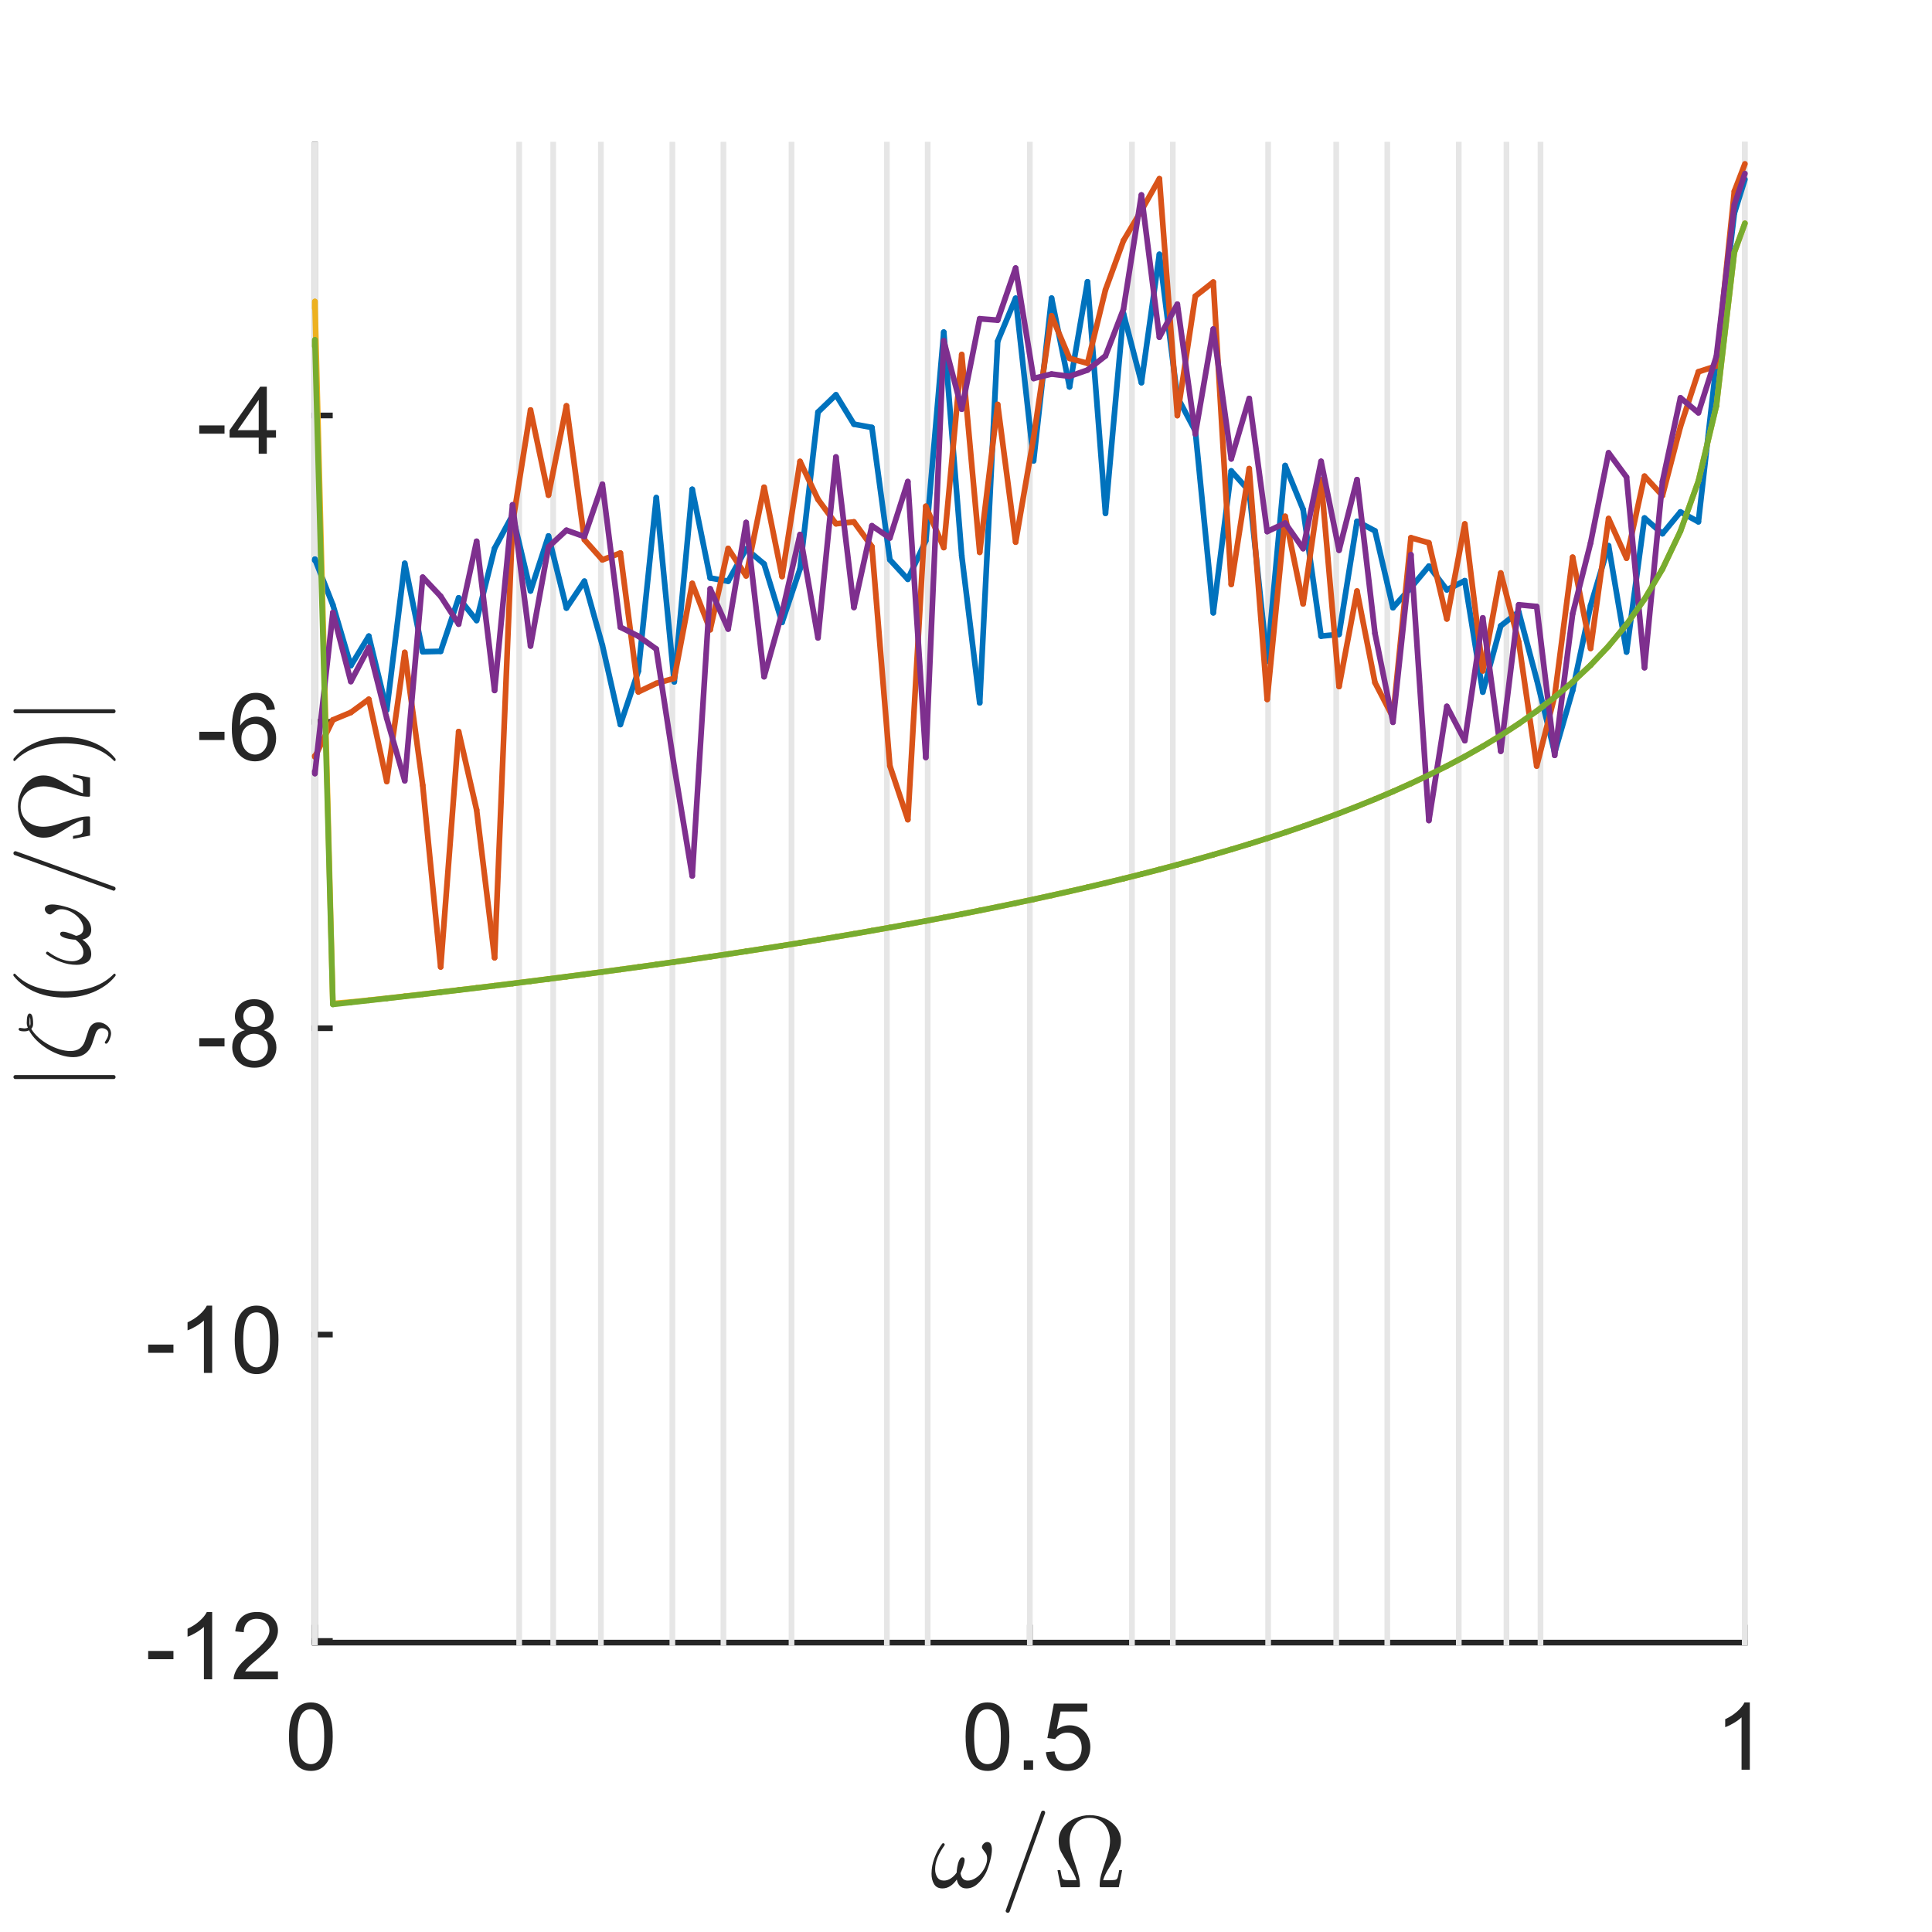 <?xml version="1.0"?>
<!DOCTYPE svg PUBLIC '-//W3C//DTD SVG 1.0//EN'
          'http://www.w3.org/TR/2001/REC-SVG-20010904/DTD/svg10.dtd'>
<svg xmlns:xlink="http://www.w3.org/1999/xlink" style="fill-opacity:1; color-rendering:auto; color-interpolation:auto; text-rendering:auto; stroke:black; stroke-linecap:square; stroke-miterlimit:10; shape-rendering:auto; stroke-opacity:1; fill:black; stroke-dasharray:none; font-weight:normal; stroke-width:1; font-family:'Dialog'; font-style:normal; stroke-linejoin:miter; font-size:12px; stroke-dashoffset:0; image-rendering:auto;" width="227" height="227" xmlns="http://www.w3.org/2000/svg"
><rect width="100%" height="100%" fill="#333333" stroke="none"/><!--Generated by the Batik Graphics2D SVG Generator--><defs id="genericDefs"
  /><g
  ><defs id="defs1"
    ><clipPath clipPathUnits="userSpaceOnUse" id="clipPath1"
      ><path d="M0 0 L227 0 L227 227 L0 227 L0 0 Z"
      /></clipPath
    ></defs
    ><g style="fill:white; stroke:white;"
    ><rect x="0" y="0" width="227" style="clip-path:url(#clipPath1); stroke:none;" height="227"
    /></g
    ><g style="fill:white; text-rendering:optimizeSpeed; color-rendering:optimizeSpeed; image-rendering:optimizeSpeed; shape-rendering:crispEdges; stroke:white; color-interpolation:sRGB;"
    ><rect x="0" width="227" height="227" y="0" style="stroke:none;"
      /><path style="stroke:none;" d="M37 193 L205 193 L205 17 L37 17 Z"
    /></g
    ><g style="fill:rgb(38,38,38); text-rendering:geometricPrecision; image-rendering:optimizeQuality; color-rendering:optimizeQuality; stroke-linejoin:round; stroke:rgb(38,38,38); color-interpolation:linearRGB; stroke-width:0.667;"
    ><line y2="193" style="fill:none;" x1="37" x2="205" y1="193"
      /><line y2="191.24" style="fill:none;" x1="37" x2="37" y1="193"
      /><line y2="191.24" style="fill:none;" x1="121" x2="121" y1="193"
      /><line y2="191.24" style="fill:none;" x1="205" x2="205" y1="193"
    /></g
    ><g transform="translate(37,195.933)" style="font-size:11.333px; fill:rgb(38,38,38); text-rendering:geometricPrecision; image-rendering:optimizeQuality; color-rendering:optimizeQuality; font-family:'SansSerif'; stroke:rgb(38,38,38); color-interpolation:linearRGB;"
    ><path style="stroke:none;" d="M-3.047 8.109 Q-3.047 6.719 -2.758 5.867 Q-2.469 5.016 -1.898 4.555 Q-1.328 4.094 -0.469 4.094 Q0.156 4.094 0.633 4.352 Q1.109 4.609 1.422 5.086 Q1.734 5.562 1.914 6.258 Q2.094 6.953 2.094 8.109 Q2.094 9.5 1.805 10.352 Q1.516 11.203 0.953 11.672 Q0.391 12.141 -0.469 12.141 Q-1.609 12.141 -2.266 11.312 Q-3.047 10.328 -3.047 8.109 ZM-2.047 8.109 Q-2.047 10.062 -1.594 10.703 Q-1.141 11.344 -0.469 11.344 Q0.188 11.344 0.641 10.695 Q1.094 10.047 1.094 8.109 Q1.094 6.172 0.641 5.531 Q0.188 4.891 -0.484 4.891 Q-1.156 4.891 -1.547 5.453 Q-2.047 6.172 -2.047 8.109 Z"
    /></g
    ><g transform="translate(121,195.933)" style="font-size:11.333px; fill:rgb(38,38,38); text-rendering:geometricPrecision; image-rendering:optimizeQuality; color-rendering:optimizeQuality; font-family:'SansSerif'; stroke:rgb(38,38,38); color-interpolation:linearRGB;"
    ><path style="stroke:none;" d="M-7.547 8.109 Q-7.547 6.719 -7.258 5.867 Q-6.969 5.016 -6.398 4.555 Q-5.828 4.094 -4.969 4.094 Q-4.344 4.094 -3.867 4.352 Q-3.391 4.609 -3.078 5.086 Q-2.766 5.562 -2.586 6.258 Q-2.406 6.953 -2.406 8.109 Q-2.406 9.5 -2.695 10.352 Q-2.984 11.203 -3.547 11.672 Q-4.109 12.141 -4.969 12.141 Q-6.109 12.141 -6.766 11.312 Q-7.547 10.328 -7.547 8.109 ZM-6.547 8.109 Q-6.547 10.062 -6.094 10.703 Q-5.641 11.344 -4.969 11.344 Q-4.312 11.344 -3.859 10.695 Q-3.406 10.047 -3.406 8.109 Q-3.406 6.172 -3.859 5.531 Q-4.312 4.891 -4.984 4.891 Q-5.656 4.891 -6.047 5.453 Q-6.547 6.172 -6.547 8.109 ZM-0.709 12 L-0.709 10.906 L0.385 10.906 L0.385 12 L-0.709 12 ZM1.888 9.938 L2.903 9.844 Q3.013 10.594 3.427 10.969 Q3.841 11.344 4.419 11.344 Q5.122 11.344 5.606 10.812 Q6.091 10.281 6.091 9.422 Q6.091 8.594 5.622 8.117 Q5.153 7.641 4.403 7.641 Q3.934 7.641 3.559 7.852 Q3.184 8.062 2.966 8.391 L2.059 8.281 L2.825 4.234 L6.747 4.234 L6.747 5.156 L3.606 5.156 L3.169 7.266 Q3.888 6.781 4.669 6.781 Q5.7 6.781 6.403 7.492 Q7.106 8.203 7.106 9.328 Q7.106 10.406 6.481 11.172 Q5.731 12.141 4.419 12.141 Q3.341 12.141 2.661 11.539 Q1.981 10.938 1.888 9.938 Z"
    /></g
    ><g transform="translate(205,195.933)" style="font-size:11.333px; fill:rgb(38,38,38); text-rendering:geometricPrecision; image-rendering:optimizeQuality; color-rendering:optimizeQuality; font-family:'SansSerif'; stroke:rgb(38,38,38); color-interpolation:linearRGB;"
    ><path style="stroke:none;" d="M0.594 12 L-0.375 12 L-0.375 5.844 Q-0.719 6.172 -1.281 6.508 Q-1.844 6.844 -2.297 7 L-2.297 6.062 Q-1.484 5.688 -0.883 5.148 Q-0.281 4.609 -0.031 4.094 L0.594 4.094 L0.594 12 Z"
    /></g
    ><g transform="translate(121,211.267)" style="font-size:12.467px; fill:rgb(38,38,38); text-rendering:geometricPrecision; image-rendering:optimizeQuality; color-rendering:optimizeQuality; font-family:'mwa_cmmi10'; stroke:rgb(38,38,38); color-interpolation:linearRGB;"
    ><path style="stroke:none;" d="M-10.269 10.613 Q-10.941 10.613 -11.246 10.113 Q-11.55 9.613 -11.55 8.894 Q-11.55 8.409 -11.464 7.956 Q-11.378 7.503 -11.207 7.042 Q-11.035 6.581 -10.816 6.167 Q-10.597 5.753 -10.316 5.378 Q-10.269 5.3 -10.175 5.3 Q-10.097 5.3 -10.05 5.347 Q-10.003 5.394 -10.003 5.456 Q-10.003 5.519 -10.035 5.566 Q-11.128 7.081 -11.128 8.347 Q-11.128 8.894 -10.878 9.292 Q-10.628 9.691 -10.097 9.691 Q-9.66 9.691 -9.269 9.425 Q-8.878 9.159 -8.597 8.753 Q-8.597 8.55 -8.527 8.105 Q-8.457 7.66 -8.3 7.308 Q-8.144 6.956 -7.925 6.956 Q-7.66 6.956 -7.66 7.285 Q-7.66 7.472 -7.738 7.753 Q-7.816 8.034 -7.91 8.277 Q-8.003 8.519 -8.144 8.831 Q-8.003 9.691 -7.285 9.691 Q-6.878 9.691 -6.457 9.448 Q-6.035 9.206 -5.714 8.816 Q-5.394 8.425 -5.207 7.98 Q-5.019 7.535 -5.019 7.128 Q-5.019 6.769 -5.136 6.566 Q-5.253 6.363 -5.441 6.136 Q-5.628 5.91 -5.628 5.785 Q-5.628 5.55 -5.425 5.355 Q-5.222 5.16 -5.003 5.16 Q-4.707 5.16 -4.582 5.425 Q-4.457 5.691 -4.457 6.035 Q-4.457 6.581 -4.675 7.417 Q-4.894 8.253 -5.175 8.816 Q-5.566 9.566 -6.152 10.089 Q-6.738 10.613 -7.457 10.613 Q-7.925 10.613 -8.207 10.331 Q-8.488 10.05 -8.582 9.566 Q-8.91 10.05 -9.339 10.331 Q-9.769 10.613 -10.269 10.613 Z"
      /><path style="stroke:none;" d="M-2.843 13.238 Q-2.843 13.191 -2.827 13.191 L1.345 1.613 Q1.36 1.55 1.423 1.511 Q1.485 1.472 1.563 1.472 Q1.673 1.472 1.735 1.534 Q1.798 1.597 1.798 1.706 L1.798 1.753 L-2.374 13.331 Q-2.437 13.472 -2.593 13.472 Q-2.702 13.472 -2.773 13.402 Q-2.843 13.331 -2.843 13.238 Z"
      /><path style="stroke:none;" d="M3.64 10.472 L3.25 8.472 L3.593 8.472 Q3.656 8.831 3.711 9.097 Q3.765 9.363 3.851 9.472 Q3.937 9.581 4.125 9.613 Q4.312 9.644 4.75 9.644 L5.484 9.644 Q5.297 8.972 4.601 7.878 Q3.906 6.785 3.648 6.285 Q3.39 5.785 3.39 5.003 Q3.39 4.097 3.929 3.417 Q4.468 2.738 5.32 2.37 Q6.172 2.003 7.047 2.003 Q7.922 2.003 8.773 2.37 Q9.625 2.738 10.164 3.425 Q10.703 4.113 10.703 5.003 Q10.703 5.613 10.476 6.152 Q10.25 6.691 9.906 7.23 Q9.562 7.769 9.164 8.433 Q8.765 9.097 8.609 9.644 L9.343 9.644 Q9.781 9.644 9.976 9.613 Q10.172 9.581 10.25 9.472 Q10.328 9.363 10.383 9.097 Q10.437 8.831 10.5 8.472 L10.843 8.472 L10.453 10.472 L8.328 10.472 Q8.203 10.472 8.203 10.316 Q8.203 9.706 8.351 9.12 Q8.5 8.534 8.797 7.699 Q9.093 6.863 9.258 6.23 Q9.422 5.597 9.422 5.003 Q9.422 4.285 9.14 3.675 Q8.859 3.066 8.32 2.691 Q7.781 2.316 7.047 2.316 Q5.953 2.316 5.312 3.097 Q4.672 3.878 4.672 5.003 Q4.687 5.628 4.828 6.175 Q4.968 6.722 5.281 7.628 Q5.593 8.534 5.742 9.12 Q5.89 9.706 5.89 10.316 Q5.89 10.472 5.765 10.472 L3.64 10.472 Z"
    /></g
    ><g style="fill:rgb(38,38,38); text-rendering:geometricPrecision; image-rendering:optimizeQuality; color-rendering:optimizeQuality; stroke-linejoin:round; stroke:rgb(38,38,38); color-interpolation:linearRGB; stroke-width:0.667;"
    ><line y2="17" style="fill:none;" x1="37" x2="37" y1="193"
      /><line y2="192.806" style="fill:none;" x1="37" x2="38.76" y1="192.806"
      /><line y2="156.808" style="fill:none;" x1="37" x2="38.76" y1="156.808"
      /><line y2="120.81" style="fill:none;" x1="37" x2="38.76" y1="120.81"
      /><line y2="84.812" style="fill:none;" x1="37" x2="38.76" y1="84.812"
      /><line y2="48.813" style="fill:none;" x1="37" x2="38.76" y1="48.813"
    /></g
    ><g transform="translate(34.067,192.806)" style="font-size:11.333px; fill:rgb(38,38,38); text-rendering:geometricPrecision; image-rendering:optimizeQuality; color-rendering:optimizeQuality; font-family:'SansSerif'; stroke:rgb(38,38,38); color-interpolation:linearRGB;"
    ><path style="stroke:none;" d="M-16.656 2.141 L-16.656 1.172 L-13.688 1.172 L-13.688 2.141 L-16.656 2.141 ZM-9.139 4.5 L-10.108 4.5 L-10.108 -1.656 Q-10.452 -1.328 -11.014 -0.992 Q-11.577 -0.656 -12.03 -0.5 L-12.03 -1.438 Q-11.217 -1.812 -10.616 -2.352 Q-10.014 -2.891 -9.764 -3.406 L-9.139 -3.406 L-9.139 4.5 ZM-1.41 3.578 L-1.41 4.5 L-6.613 4.5 Q-6.613 4.156 -6.488 3.828 Q-6.301 3.297 -5.863 2.781 Q-5.426 2.266 -4.598 1.594 Q-3.316 0.531 -2.863 -0.078 Q-2.41 -0.688 -2.41 -1.234 Q-2.41 -1.812 -2.816 -2.211 Q-3.223 -2.609 -3.894 -2.609 Q-4.582 -2.609 -5.004 -2.188 Q-5.426 -1.766 -5.426 -1.031 L-6.426 -1.125 Q-6.316 -2.234 -5.652 -2.82 Q-4.988 -3.406 -3.863 -3.406 Q-2.738 -3.406 -2.074 -2.781 Q-1.41 -2.156 -1.41 -1.219 Q-1.41 -0.75 -1.605 -0.289 Q-1.801 0.172 -2.246 0.672 Q-2.691 1.172 -3.738 2.062 Q-4.613 2.781 -4.855 3.047 Q-5.098 3.312 -5.269 3.578 L-1.41 3.578 Z"
    /></g
    ><g transform="translate(34.067,156.808)" style="font-size:11.333px; fill:rgb(38,38,38); text-rendering:geometricPrecision; image-rendering:optimizeQuality; color-rendering:optimizeQuality; font-family:'SansSerif'; stroke:rgb(38,38,38); color-interpolation:linearRGB;"
    ><path style="stroke:none;" d="M-16.656 2.141 L-16.656 1.172 L-13.688 1.172 L-13.688 2.141 L-16.656 2.141 ZM-9.139 4.5 L-10.108 4.5 L-10.108 -1.656 Q-10.452 -1.328 -11.014 -0.992 Q-11.577 -0.656 -12.03 -0.5 L-12.03 -1.438 Q-11.217 -1.812 -10.616 -2.352 Q-10.014 -2.891 -9.764 -3.406 L-9.139 -3.406 L-9.139 4.5 ZM-6.488 0.609 Q-6.488 -0.781 -6.199 -1.633 Q-5.91 -2.484 -5.34 -2.945 Q-4.769 -3.406 -3.91 -3.406 Q-3.285 -3.406 -2.809 -3.148 Q-2.332 -2.891 -2.019 -2.414 Q-1.707 -1.938 -1.527 -1.242 Q-1.348 -0.547 -1.348 0.609 Q-1.348 2 -1.637 2.852 Q-1.926 3.703 -2.488 4.172 Q-3.051 4.641 -3.91 4.641 Q-5.051 4.641 -5.707 3.812 Q-6.488 2.828 -6.488 0.609 ZM-5.488 0.609 Q-5.488 2.562 -5.035 3.203 Q-4.582 3.844 -3.91 3.844 Q-3.254 3.844 -2.801 3.195 Q-2.348 2.547 -2.348 0.609 Q-2.348 -1.328 -2.801 -1.969 Q-3.254 -2.609 -3.926 -2.609 Q-4.598 -2.609 -4.988 -2.047 Q-5.488 -1.328 -5.488 0.609 Z"
    /></g
    ><g transform="translate(34.067,120.81)" style="font-size:11.333px; fill:rgb(38,38,38); text-rendering:geometricPrecision; image-rendering:optimizeQuality; color-rendering:optimizeQuality; font-family:'SansSerif'; stroke:rgb(38,38,38); color-interpolation:linearRGB;"
    ><path style="stroke:none;" d="M-10.656 2.141 L-10.656 1.172 L-7.688 1.172 L-7.688 2.141 L-10.656 2.141 ZM-5.295 0.234 Q-5.889 0.016 -6.178 -0.398 Q-6.467 -0.812 -6.467 -1.375 Q-6.467 -2.234 -5.85 -2.82 Q-5.233 -3.406 -4.202 -3.406 Q-3.17 -3.406 -2.545 -2.805 Q-1.92 -2.203 -1.92 -1.344 Q-1.92 -0.797 -2.209 -0.391 Q-2.498 0.016 -3.077 0.234 Q-2.358 0.469 -1.975 0.992 Q-1.592 1.516 -1.592 2.25 Q-1.592 3.266 -2.311 3.953 Q-3.03 4.641 -4.186 4.641 Q-5.358 4.641 -6.069 3.945 Q-6.78 3.25 -6.78 2.219 Q-6.78 1.453 -6.397 0.938 Q-6.014 0.422 -5.295 0.234 ZM-5.483 -1.406 Q-5.483 -0.844 -5.123 -0.492 Q-4.764 -0.141 -4.186 -0.141 Q-3.623 -0.141 -3.272 -0.492 Q-2.92 -0.844 -2.92 -1.359 Q-2.92 -1.891 -3.288 -2.25 Q-3.655 -2.609 -4.202 -2.609 Q-4.748 -2.609 -5.116 -2.258 Q-5.483 -1.906 -5.483 -1.406 ZM-5.795 2.234 Q-5.795 2.641 -5.6 3.031 Q-5.405 3.422 -5.014 3.633 Q-4.623 3.844 -4.186 3.844 Q-3.483 3.844 -3.038 3.398 Q-2.592 2.953 -2.592 2.266 Q-2.592 1.562 -3.053 1.109 Q-3.514 0.656 -4.217 0.656 Q-4.889 0.656 -5.342 1.102 Q-5.795 1.547 -5.795 2.234 Z"
    /></g
    ><g transform="translate(34.067,84.812)" style="font-size:11.333px; fill:rgb(38,38,38); text-rendering:geometricPrecision; image-rendering:optimizeQuality; color-rendering:optimizeQuality; font-family:'SansSerif'; stroke:rgb(38,38,38); color-interpolation:linearRGB;"
    ><path style="stroke:none;" d="M-10.656 2.141 L-10.656 1.172 L-7.688 1.172 L-7.688 2.141 L-10.656 2.141 ZM-1.764 -1.453 L-2.717 -1.375 Q-2.842 -1.938 -3.092 -2.203 Q-3.483 -2.609 -4.045 -2.609 Q-4.514 -2.609 -4.858 -2.359 Q-5.327 -2.016 -5.584 -1.383 Q-5.842 -0.75 -5.858 0.438 Q-5.514 -0.094 -5.006 -0.352 Q-4.498 -0.609 -3.952 -0.609 Q-2.983 -0.609 -2.303 0.102 Q-1.623 0.812 -1.623 1.938 Q-1.623 2.688 -1.944 3.32 Q-2.264 3.953 -2.819 4.297 Q-3.373 4.641 -4.092 4.641 Q-5.295 4.641 -6.061 3.75 Q-6.827 2.859 -6.827 0.812 Q-6.827 -1.469 -5.983 -2.5 Q-5.233 -3.406 -3.998 -3.406 Q-3.061 -3.406 -2.467 -2.883 Q-1.873 -2.359 -1.764 -1.453 ZM-5.702 1.953 Q-5.702 2.453 -5.491 2.906 Q-5.28 3.359 -4.897 3.602 Q-4.514 3.844 -4.108 3.844 Q-3.483 3.844 -3.045 3.344 Q-2.608 2.844 -2.608 2 Q-2.608 1.188 -3.045 0.719 Q-3.483 0.25 -4.139 0.25 Q-4.795 0.25 -5.248 0.719 Q-5.702 1.188 -5.702 1.953 Z"
    /></g
    ><g transform="translate(34.067,48.813)" style="font-size:11.333px; fill:rgb(38,38,38); text-rendering:geometricPrecision; image-rendering:optimizeQuality; color-rendering:optimizeQuality; font-family:'SansSerif'; stroke:rgb(38,38,38); color-interpolation:linearRGB;"
    ><path style="stroke:none;" d="M-10.656 2.141 L-10.656 1.172 L-7.688 1.172 L-7.688 2.141 L-10.656 2.141 ZM-3.67 4.5 L-3.67 2.609 L-7.092 2.609 L-7.092 1.734 L-3.498 -3.375 L-2.717 -3.375 L-2.717 1.734 L-1.639 1.734 L-1.639 2.609 L-2.717 2.609 L-2.717 4.5 L-3.67 4.5 ZM-3.67 1.734 L-3.67 -1.828 L-6.139 1.734 L-3.67 1.734 Z"
    /></g
    ><g transform="translate(15.067,105) rotate(-90)" style="font-size:12.467px; fill:rgb(38,38,38); text-rendering:geometricPrecision; image-rendering:optimizeQuality; color-rendering:optimizeQuality; font-family:'mwa_cmsy10'; stroke:rgb(38,38,38); color-interpolation:linearRGB;"
    ><path style="stroke:none;" d="M-21.783 -1.707 L-21.783 -13.269 Q-21.783 -13.363 -21.712 -13.425 Q-21.642 -13.488 -21.548 -13.488 Q-21.455 -13.488 -21.384 -13.425 Q-21.314 -13.363 -21.314 -13.269 L-21.314 -1.707 Q-21.314 -1.613 -21.384 -1.55 Q-21.455 -1.488 -21.548 -1.488 Q-21.642 -1.488 -21.712 -1.55 Q-21.783 -1.613 -21.783 -1.707 Z"
      /><path style="stroke:none;" d="M-17.632 -2.613 Q-17.601 -2.754 -17.46 -2.754 Q-17.445 -2.754 -17.257 -2.636 Q-17.07 -2.519 -16.867 -2.425 Q-16.663 -2.332 -16.413 -2.332 Q-16.148 -2.332 -15.976 -2.574 Q-15.804 -2.816 -15.804 -3.097 Q-15.804 -3.363 -15.984 -3.558 Q-16.163 -3.754 -16.445 -3.847 L-17.663 -4.254 Q-18.413 -4.519 -18.812 -5.082 Q-19.21 -5.644 -19.21 -6.457 Q-19.21 -7.144 -18.96 -7.926 Q-18.71 -8.707 -18.273 -9.433 Q-17.835 -10.16 -17.257 -10.746 Q-16.679 -11.332 -16.054 -11.66 Q-16.179 -11.894 -16.179 -12.222 Q-16.179 -12.879 -15.929 -12.879 Q-15.867 -12.879 -15.82 -12.832 Q-15.773 -12.785 -15.773 -12.722 Q-15.773 -12.629 -15.804 -12.449 Q-15.835 -12.269 -15.835 -12.222 Q-15.835 -12.004 -15.757 -11.8 Q-15.445 -11.925 -15.179 -11.925 Q-14.085 -11.925 -14.085 -11.582 Q-14.085 -11.175 -15.304 -11.175 Q-15.664 -11.175 -15.882 -11.394 Q-16.398 -11.097 -16.875 -10.574 Q-17.351 -10.05 -17.718 -9.394 Q-18.085 -8.738 -18.288 -8.066 Q-18.492 -7.394 -18.492 -6.785 Q-18.492 -5.504 -17.32 -5.082 L-16.038 -4.66 Q-15.632 -4.535 -15.374 -4.23 Q-15.117 -3.925 -15.117 -3.488 Q-15.117 -3.144 -15.296 -2.8 Q-15.476 -2.457 -15.773 -2.238 Q-16.07 -2.019 -16.429 -2.019 Q-16.726 -2.019 -17.179 -2.215 Q-17.632 -2.41 -17.632 -2.613 ZM-15.539 -11.55 Q-15.554 -11.55 -15.445 -11.504 Q-15.382 -11.504 -15.351 -11.496 Q-15.32 -11.488 -15.273 -11.488 Q-14.71 -11.488 -14.46 -11.55 Q-14.679 -11.597 -15.179 -11.597 Q-15.351 -11.597 -15.539 -11.55 Z"
      /><path style="stroke:none;" d="M-9.665 -1.504 Q-10.336 -2.035 -10.813 -2.722 Q-11.29 -3.41 -11.602 -4.183 Q-11.915 -4.957 -12.063 -5.801 Q-12.211 -6.644 -12.211 -7.488 Q-12.211 -8.347 -12.063 -9.191 Q-11.915 -10.035 -11.602 -10.816 Q-11.29 -11.597 -10.797 -12.277 Q-10.305 -12.957 -9.665 -13.472 Q-9.665 -13.488 -9.602 -13.488 L-9.493 -13.488 Q-9.461 -13.488 -9.43 -13.457 Q-9.399 -13.425 -9.399 -13.379 Q-9.399 -13.332 -9.415 -13.3 Q-10.008 -12.738 -10.399 -12.082 Q-10.79 -11.425 -11.024 -10.683 Q-11.258 -9.941 -11.368 -9.144 Q-11.477 -8.347 -11.477 -7.488 Q-11.477 -3.675 -9.43 -1.691 Q-9.399 -1.66 -9.399 -1.597 Q-9.399 -1.566 -9.43 -1.527 Q-9.461 -1.488 -9.493 -1.488 L-9.602 -1.488 Q-9.665 -1.488 -9.665 -1.504 Z"
      /><path style="stroke:none;" d="M-7.082 -4.347 Q-7.754 -4.347 -8.059 -4.847 Q-8.363 -5.347 -8.363 -6.066 Q-8.363 -6.551 -8.277 -7.004 Q-8.191 -7.457 -8.02 -7.918 Q-7.848 -8.379 -7.629 -8.793 Q-7.41 -9.207 -7.129 -9.582 Q-7.082 -9.66 -6.988 -9.66 Q-6.91 -9.66 -6.863 -9.613 Q-6.816 -9.566 -6.816 -9.504 Q-6.816 -9.441 -6.848 -9.394 Q-7.941 -7.879 -7.941 -6.613 Q-7.941 -6.066 -7.691 -5.668 Q-7.441 -5.269 -6.91 -5.269 Q-6.473 -5.269 -6.082 -5.535 Q-5.691 -5.801 -5.41 -6.207 Q-5.41 -6.41 -5.34 -6.855 Q-5.269 -7.301 -5.113 -7.652 Q-4.957 -8.004 -4.738 -8.004 Q-4.473 -8.004 -4.473 -7.676 Q-4.473 -7.488 -4.551 -7.207 Q-4.629 -6.926 -4.723 -6.683 Q-4.816 -6.441 -4.957 -6.129 Q-4.816 -5.269 -4.098 -5.269 Q-3.691 -5.269 -3.269 -5.511 Q-2.848 -5.754 -2.527 -6.144 Q-2.207 -6.535 -2.019 -6.98 Q-1.832 -7.426 -1.832 -7.832 Q-1.832 -8.191 -1.949 -8.394 Q-2.066 -8.597 -2.254 -8.824 Q-2.441 -9.05 -2.441 -9.175 Q-2.441 -9.41 -2.238 -9.605 Q-2.035 -9.8 -1.816 -9.8 Q-1.52 -9.8 -1.395 -9.535 Q-1.27 -9.269 -1.27 -8.925 Q-1.27 -8.379 -1.488 -7.543 Q-1.707 -6.707 -1.988 -6.144 Q-2.379 -5.394 -2.965 -4.871 Q-3.551 -4.347 -4.269 -4.347 Q-4.738 -4.347 -5.019 -4.629 Q-5.301 -4.91 -5.394 -5.394 Q-5.723 -4.91 -6.152 -4.629 Q-6.582 -4.347 -7.082 -4.347 Z"
      /><path style="stroke:none;" d="M0.344 -1.722 Q0.344 -1.769 0.36 -1.769 L4.532 -13.347 Q4.547 -13.41 4.61 -13.449 Q4.672 -13.488 4.75 -13.488 Q4.86 -13.488 4.922 -13.425 Q4.985 -13.363 4.985 -13.254 L4.985 -13.207 L0.813 -1.629 Q0.75 -1.488 0.594 -1.488 Q0.485 -1.488 0.414 -1.558 Q0.344 -1.629 0.344 -1.722 Z"
      /><path style="stroke:none;" d="M6.827 -4.488 L6.437 -6.488 L6.78 -6.488 Q6.843 -6.129 6.898 -5.863 Q6.952 -5.597 7.038 -5.488 Q7.124 -5.379 7.312 -5.347 Q7.499 -5.316 7.937 -5.316 L8.671 -5.316 Q8.484 -5.988 7.788 -7.082 Q7.093 -8.175 6.835 -8.675 Q6.577 -9.175 6.577 -9.957 Q6.577 -10.863 7.116 -11.543 Q7.655 -12.222 8.507 -12.59 Q9.359 -12.957 10.234 -12.957 Q11.109 -12.957 11.96 -12.59 Q12.812 -12.222 13.351 -11.535 Q13.89 -10.847 13.89 -9.957 Q13.89 -9.347 13.663 -8.808 Q13.437 -8.269 13.093 -7.73 Q12.749 -7.191 12.351 -6.527 Q11.952 -5.863 11.796 -5.316 L12.53 -5.316 Q12.968 -5.316 13.163 -5.347 Q13.359 -5.379 13.437 -5.488 Q13.515 -5.597 13.569 -5.863 Q13.624 -6.129 13.687 -6.488 L14.03 -6.488 L13.64 -4.488 L11.515 -4.488 Q11.39 -4.488 11.39 -4.644 Q11.39 -5.254 11.538 -5.84 Q11.687 -6.426 11.984 -7.261 Q12.28 -8.097 12.444 -8.73 Q12.609 -9.363 12.609 -9.957 Q12.609 -10.675 12.327 -11.285 Q12.046 -11.894 11.507 -12.269 Q10.968 -12.644 10.234 -12.644 Q9.14 -12.644 8.499 -11.863 Q7.859 -11.082 7.859 -9.957 Q7.874 -9.332 8.015 -8.785 Q8.155 -8.238 8.468 -7.332 Q8.78 -6.426 8.929 -5.84 Q9.077 -5.254 9.077 -4.644 Q9.077 -4.488 8.952 -4.488 L6.827 -4.488 Z"
      /><path style="stroke:none;" d="M15.69 -1.488 Q15.581 -1.488 15.581 -1.597 Q15.581 -1.644 15.612 -1.675 Q17.659 -3.675 17.659 -7.488 Q17.659 -11.3 15.628 -13.285 Q15.581 -13.316 15.581 -13.379 Q15.581 -13.425 15.612 -13.457 Q15.643 -13.488 15.69 -13.488 L15.8 -13.488 Q15.831 -13.488 15.862 -13.472 Q16.722 -12.785 17.292 -11.816 Q17.862 -10.847 18.136 -9.746 Q18.409 -8.644 18.409 -7.488 Q18.409 -6.644 18.261 -5.816 Q18.112 -4.988 17.8 -4.191 Q17.487 -3.394 17.011 -2.715 Q16.534 -2.035 15.862 -1.504 Q15.831 -1.488 15.8 -1.488 L15.69 -1.488 Z"
      /><path style="stroke:none;" d="M21.195 -1.707 L21.195 -13.269 Q21.195 -13.363 21.265 -13.425 Q21.335 -13.488 21.429 -13.488 Q21.523 -13.488 21.593 -13.425 Q21.664 -13.363 21.664 -13.269 L21.664 -1.707 Q21.664 -1.613 21.593 -1.55 Q21.523 -1.488 21.429 -1.488 Q21.335 -1.488 21.265 -1.55 Q21.195 -1.613 21.195 -1.707 Z"
    /></g
    ><g style="stroke-linecap:butt; fill:rgb(230,230,230); text-rendering:geometricPrecision; image-rendering:optimizeQuality; color-rendering:optimizeQuality; stroke-linejoin:round; stroke:rgb(230,230,230); color-interpolation:linearRGB; stroke-width:0.667;"
    ><line y2="193" style="fill:none;" x1="181" x2="181" y1="17"
      /><line y2="193" style="fill:none;" x1="205" x2="205" y1="17"
      /><line y2="193" style="fill:none;" x1="205" x2="205" y1="17"
      /><line y2="193" style="fill:none;" x1="37" x2="37" y1="17"
      /><line y2="193" style="fill:none;" x1="61" x2="61" y1="17"
      /><line y2="193" style="fill:none;" x1="65" x2="65" y1="17"
      /><line y2="193" style="fill:none;" x1="70.6" x2="70.6" y1="17"
      /><line y2="193" style="fill:none;" x1="79" x2="79" y1="17"
      /><line y2="193" style="fill:none;" x1="85" x2="85" y1="17"
      /><line y2="193" style="fill:none;" x1="93" x2="93" y1="17"
      /><line y2="193" style="fill:none;" x1="104.2" x2="104.2" y1="17"
      /><line y2="193" style="fill:none;" x1="109" x2="109" y1="17"
      /><line y2="193" style="fill:none;" x1="121" x2="121" y1="17"
      /><line y2="193" style="fill:none;" x1="133" x2="133" y1="17"
      /><line y2="193" style="fill:none;" x1="137.8" x2="137.8" y1="17"
      /><line y2="193" style="fill:none;" x1="149" x2="149" y1="17"
      /><line y2="193" style="fill:none;" x1="157" x2="157" y1="17"
      /><line y2="193" style="fill:none;" x1="163" x2="163" y1="17"
      /><line y2="193" style="fill:none;" x1="171.4" x2="171.4" y1="17"
      /><line y2="193" style="fill:none;" x1="177" x2="177" y1="17"
      /><line x1="36.98" x2="37" y1="65.834" style="stroke-linecap:round; fill:none; stroke:rgb(0,114,189);" y2="65.707"
      /><line x1="37" x2="39.111" y1="65.707" style="stroke-linecap:round; fill:none; stroke:rgb(0,114,189);" y2="71.074"
      /><line x1="39.111" x2="41.222" y1="71.074" style="stroke-linecap:round; fill:none; stroke:rgb(0,114,189);" y2="78.214"
      /><line x1="41.222" x2="43.333" y1="78.214" style="stroke-linecap:round; fill:none; stroke:rgb(0,114,189);" y2="74.743"
      /><line x1="43.333" x2="45.444" y1="74.743" style="stroke-linecap:round; fill:none; stroke:rgb(0,114,189);" y2="83.4"
      /><line x1="45.444" x2="47.555" y1="83.4" style="stroke-linecap:round; fill:none; stroke:rgb(0,114,189);" y2="66.188"
      /><line x1="47.555" x2="49.666" y1="66.188" style="stroke-linecap:round; fill:none; stroke:rgb(0,114,189);" y2="76.575"
      /><line x1="49.666" x2="51.778" y1="76.575" style="stroke-linecap:round; fill:none; stroke:rgb(0,114,189);" y2="76.526"
      /><line x1="51.778" x2="53.889" y1="76.526" style="stroke-linecap:round; fill:none; stroke:rgb(0,114,189);" y2="70.249"
      /><line x1="53.889" x2="56" y1="70.249" style="stroke-linecap:round; fill:none; stroke:rgb(0,114,189);" y2="72.903"
      /><line x1="56" x2="58.111" y1="72.903" style="stroke-linecap:round; fill:none; stroke:rgb(0,114,189);" y2="64.431"
      /><line x1="58.111" x2="60.222" y1="64.431" style="stroke-linecap:round; fill:none; stroke:rgb(0,114,189);" y2="60.536"
      /><line x1="60.222" x2="62.333" y1="60.536" style="stroke-linecap:round; fill:none; stroke:rgb(0,114,189);" y2="69.433"
      /><line x1="62.333" x2="64.444" y1="69.433" style="stroke-linecap:round; fill:none; stroke:rgb(0,114,189);" y2="62.977"
      /><line x1="64.444" x2="66.555" y1="62.977" style="stroke-linecap:round; fill:none; stroke:rgb(0,114,189);" y2="71.442"
      /><line x1="66.555" x2="68.666" y1="71.442" style="stroke-linecap:round; fill:none; stroke:rgb(0,114,189);" y2="68.287"
      /><line x1="68.666" x2="70.777" y1="68.287" style="stroke-linecap:round; fill:none; stroke:rgb(0,114,189);" y2="75.817"
      /><line x1="70.777" x2="72.888" y1="75.817" style="stroke-linecap:round; fill:none; stroke:rgb(0,114,189);" y2="85.129"
      /><line x1="72.888" x2="74.999" y1="85.129" style="stroke-linecap:round; fill:none; stroke:rgb(0,114,189);" y2="78.859"
      /><line x1="74.999" x2="77.111" y1="78.859" style="stroke-linecap:round; fill:none; stroke:rgb(0,114,189);" y2="58.469"
      /><line x1="77.111" x2="79.222" y1="58.469" style="stroke-linecap:round; fill:none; stroke:rgb(0,114,189);" y2="80.114"
      /><line x1="79.222" x2="81.333" y1="80.114" style="stroke-linecap:round; fill:none; stroke:rgb(0,114,189);" y2="57.492"
      /><line x1="81.333" x2="83.444" y1="57.492" style="stroke-linecap:round; fill:none; stroke:rgb(0,114,189);" y2="67.912"
      /><line x1="83.444" x2="85.555" y1="67.912" style="stroke-linecap:round; fill:none; stroke:rgb(0,114,189);" y2="68.289"
      /><line x1="85.555" x2="87.666" y1="68.289" style="stroke-linecap:round; fill:none; stroke:rgb(0,114,189);" y2="64.491"
      /><line x1="87.666" x2="89.777" y1="64.491" style="stroke-linecap:round; fill:none; stroke:rgb(0,114,189);" y2="66.263"
      /><line x1="89.777" x2="91.888" y1="66.263" style="stroke-linecap:round; fill:none; stroke:rgb(0,114,189);" y2="73.128"
      /><line x1="91.888" x2="93.999" y1="73.128" style="stroke-linecap:round; fill:none; stroke:rgb(0,114,189);" y2="66.835"
      /><line x1="93.999" x2="96.11" y1="66.835" style="stroke-linecap:round; fill:none; stroke:rgb(0,114,189);" y2="48.424"
      /><line x1="96.11" x2="98.221" y1="48.424" style="stroke-linecap:round; fill:none; stroke:rgb(0,114,189);" y2="46.388"
      /><line x1="98.221" x2="100.332" y1="46.388" style="stroke-linecap:round; fill:none; stroke:rgb(0,114,189);" y2="49.837"
      /><line x1="100.332" x2="102.444" y1="49.837" style="stroke-linecap:round; fill:none; stroke:rgb(0,114,189);" y2="50.226"
      /><line x1="102.444" x2="104.555" y1="50.226" style="stroke-linecap:round; fill:none; stroke:rgb(0,114,189);" y2="65.767"
      /><line x1="104.555" x2="106.666" y1="65.767" style="stroke-linecap:round; fill:none; stroke:rgb(0,114,189);" y2="68.062"
      /><line x1="106.666" x2="108.777" y1="68.062" style="stroke-linecap:round; fill:none; stroke:rgb(0,114,189);" y2="63.528"
      /><line x1="108.777" x2="110.888" y1="63.528" style="stroke-linecap:round; fill:none; stroke:rgb(0,114,189);" y2="39.026"
      /><line x1="110.888" x2="112.999" y1="39.026" style="stroke-linecap:round; fill:none; stroke:rgb(0,114,189);" y2="65.291"
      /><line x1="112.999" x2="115.11" y1="65.291" style="stroke-linecap:round; fill:none; stroke:rgb(0,114,189);" y2="82.576"
      /><line x1="115.11" x2="117.221" y1="82.576" style="stroke-linecap:round; fill:none; stroke:rgb(0,114,189);" y2="40.101"
      /><line x1="117.221" x2="119.332" y1="40.101" style="stroke-linecap:round; fill:none; stroke:rgb(0,114,189);" y2="35.044"
      /><line x1="119.332" x2="121.443" y1="35.044" style="stroke-linecap:round; fill:none; stroke:rgb(0,114,189);" y2="54.142"
      /><line x1="121.443" x2="123.554" y1="54.142" style="stroke-linecap:round; fill:none; stroke:rgb(0,114,189);" y2="35.033"
      /><line x1="123.554" x2="125.665" y1="35.033" style="stroke-linecap:round; fill:none; stroke:rgb(0,114,189);" y2="45.46"
      /><line x1="125.665" x2="127.777" y1="45.46" style="stroke-linecap:round; fill:none; stroke:rgb(0,114,189);" y2="33.106"
      /><line x1="127.777" x2="129.888" y1="33.106" style="stroke-linecap:round; fill:none; stroke:rgb(0,114,189);" y2="60.312"
      /><line x1="129.888" x2="131.999" y1="60.312" style="stroke-linecap:round; fill:none; stroke:rgb(0,114,189);" y2="36.839"
      /><line x1="131.999" x2="134.11" y1="36.839" style="stroke-linecap:round; fill:none; stroke:rgb(0,114,189);" y2="44.96"
      /><line x1="134.11" x2="136.221" y1="44.96" style="stroke-linecap:round; fill:none; stroke:rgb(0,114,189);" y2="29.882"
      /><line x1="136.221" x2="138.332" y1="29.882" style="stroke-linecap:round; fill:none; stroke:rgb(0,114,189);" y2="46.649"
      /><line x1="138.332" x2="140.443" y1="46.649" style="stroke-linecap:round; fill:none; stroke:rgb(0,114,189);" y2="50.633"
      /><line x1="140.443" x2="142.554" y1="50.633" style="stroke-linecap:round; fill:none; stroke:rgb(0,114,189);" y2="72"
      /><line x1="142.554" x2="144.665" y1="72" style="stroke-linecap:round; fill:none; stroke:rgb(0,114,189);" y2="55.333"
      /><line x1="144.665" x2="146.776" y1="55.333" style="stroke-linecap:round; fill:none; stroke:rgb(0,114,189);" y2="57.688"
      /><line x1="146.776" x2="148.887" y1="57.688" style="stroke-linecap:round; fill:none; stroke:rgb(0,114,189);" y2="77.689"
      /><line x1="148.887" x2="150.999" y1="77.689" style="stroke-linecap:round; fill:none; stroke:rgb(0,114,189);" y2="54.697"
      /><line x1="150.999" x2="153.11" y1="54.697" style="stroke-linecap:round; fill:none; stroke:rgb(0,114,189);" y2="59.858"
      /><line x1="153.11" x2="155.221" y1="59.858" style="stroke-linecap:round; fill:none; stroke:rgb(0,114,189);" y2="74.738"
      /><line x1="155.221" x2="157.332" y1="74.738" style="stroke-linecap:round; fill:none; stroke:rgb(0,114,189);" y2="74.535"
      /><line x1="157.332" x2="159.443" y1="74.535" style="stroke-linecap:round; fill:none; stroke:rgb(0,114,189);" y2="61.256"
      /><line x1="159.443" x2="161.554" y1="61.256" style="stroke-linecap:round; fill:none; stroke:rgb(0,114,189);" y2="62.376"
      /><line x1="161.554" x2="163.665" y1="62.376" style="stroke-linecap:round; fill:none; stroke:rgb(0,114,189);" y2="71.399"
      /><line x1="163.665" x2="165.776" y1="71.399" style="stroke-linecap:round; fill:none; stroke:rgb(0,114,189);" y2="69.041"
      /><line x1="165.776" x2="167.887" y1="69.041" style="stroke-linecap:round; fill:none; stroke:rgb(0,114,189);" y2="66.517"
      /><line x1="167.887" x2="169.998" y1="66.517" style="stroke-linecap:round; fill:none; stroke:rgb(0,114,189);" y2="69.302"
      /><line x1="169.998" x2="172.109" y1="69.302" style="stroke-linecap:round; fill:none; stroke:rgb(0,114,189);" y2="68.228"
      /><line x1="172.109" x2="174.22" y1="68.228" style="stroke-linecap:round; fill:none; stroke:rgb(0,114,189);" y2="81.314"
      /><line x1="174.22" x2="176.332" y1="81.314" style="stroke-linecap:round; fill:none; stroke:rgb(0,114,189);" y2="73.535"
      /><line x1="176.332" x2="178.443" y1="73.535" style="stroke-linecap:round; fill:none; stroke:rgb(0,114,189);" y2="71.887"
      /><line x1="178.443" x2="180.554" y1="71.887" style="stroke-linecap:round; fill:none; stroke:rgb(0,114,189);" y2="79.835"
      /><line x1="180.554" x2="182.665" y1="79.835" style="stroke-linecap:round; fill:none; stroke:rgb(0,114,189);" y2="88.437"
      /><line x1="182.665" x2="184.776" y1="88.437" style="stroke-linecap:round; fill:none; stroke:rgb(0,114,189);" y2="81.123"
      /><line x1="184.776" x2="186.887" y1="81.123" style="stroke-linecap:round; fill:none; stroke:rgb(0,114,189);" y2="71.15"
      /><line x1="186.887" x2="188.998" y1="71.15" style="stroke-linecap:round; fill:none; stroke:rgb(0,114,189);" y2="64.119"
      /><line x1="188.998" x2="191.109" y1="64.119" style="stroke-linecap:round; fill:none; stroke:rgb(0,114,189);" y2="76.606"
      /><line x1="191.109" x2="193.22" y1="76.606" style="stroke-linecap:round; fill:none; stroke:rgb(0,114,189);" y2="60.863"
      /><line x1="193.22" x2="195.331" y1="60.863" style="stroke-linecap:round; fill:none; stroke:rgb(0,114,189);" y2="62.709"
      /><line x1="195.331" x2="197.442" y1="62.709" style="stroke-linecap:round; fill:none; stroke:rgb(0,114,189);" y2="60.153"
      /><line x1="197.442" x2="199.553" y1="60.153" style="stroke-linecap:round; fill:none; stroke:rgb(0,114,189);" y2="61.308"
      /><line x1="199.553" x2="201.665" y1="61.308" style="stroke-linecap:round; fill:none; stroke:rgb(0,114,189);" y2="42.727"
      /><line x1="201.665" x2="203.776" y1="42.727" style="stroke-linecap:round; fill:none; stroke:rgb(0,114,189);" y2="25.06"
      /><line x1="203.776" x2="205.02" y1="25.06" style="stroke-linecap:round; fill:none; stroke:rgb(0,114,189);" y2="21.07"
      /><line x1="36.98" x2="37" y1="88.817" style="stroke-linecap:round; fill:none; stroke:rgb(217,83,25);" y2="88.917"
      /><line x1="37" x2="39.111" y1="88.917" style="stroke-linecap:round; fill:none; stroke:rgb(217,83,25);" y2="84.585"
      /><line x1="39.111" x2="41.222" y1="84.585" style="stroke-linecap:round; fill:none; stroke:rgb(217,83,25);" y2="83.709"
      /><line x1="41.222" x2="43.333" y1="83.709" style="stroke-linecap:round; fill:none; stroke:rgb(217,83,25);" y2="82.162"
      /><line x1="43.333" x2="45.444" y1="82.162" style="stroke-linecap:round; fill:none; stroke:rgb(217,83,25);" y2="91.821"
      /><line x1="45.444" x2="47.555" y1="91.821" style="stroke-linecap:round; fill:none; stroke:rgb(217,83,25);" y2="76.658"
      /><line x1="47.555" x2="49.666" y1="76.658" style="stroke-linecap:round; fill:none; stroke:rgb(217,83,25);" y2="92.263"
      /><line x1="49.666" x2="51.778" y1="92.263" style="stroke-linecap:round; fill:none; stroke:rgb(217,83,25);" y2="113.61"
      /><line x1="51.778" x2="53.889" y1="113.61" style="stroke-linecap:round; fill:none; stroke:rgb(217,83,25);" y2="85.958"
      /><line x1="53.889" x2="56" y1="85.958" style="stroke-linecap:round; fill:none; stroke:rgb(217,83,25);" y2="95.159"
      /><line x1="56" x2="58.111" y1="95.159" style="stroke-linecap:round; fill:none; stroke:rgb(217,83,25);" y2="112.533"
      /><line x1="58.111" x2="60.222" y1="112.533" style="stroke-linecap:round; fill:none; stroke:rgb(217,83,25);" y2="61.529"
      /><line x1="60.222" x2="62.333" y1="61.529" style="stroke-linecap:round; fill:none; stroke:rgb(217,83,25);" y2="48.176"
      /><line x1="62.333" x2="64.444" y1="48.176" style="stroke-linecap:round; fill:none; stroke:rgb(217,83,25);" y2="58.177"
      /><line x1="64.444" x2="66.555" y1="58.177" style="stroke-linecap:round; fill:none; stroke:rgb(217,83,25);" y2="47.686"
      /><line x1="68.666" x2="70.777" y1="63.411" style="stroke-linecap:round; fill:none; stroke:rgb(217,83,25);" y2="65.779"
      /><line x1="70.777" x2="72.888" y1="65.779" style="stroke-linecap:round; fill:none; stroke:rgb(217,83,25);" y2="64.982"
      /><line x1="72.888" x2="74.999" y1="64.982" style="stroke-linecap:round; fill:none; stroke:rgb(217,83,25);" y2="81.294"
      /><line x1="74.999" x2="77.111" y1="81.294" style="stroke-linecap:round; fill:none; stroke:rgb(217,83,25);" y2="80.292"
      /><line x1="77.111" x2="79.222" y1="80.292" style="stroke-linecap:round; fill:none; stroke:rgb(217,83,25);" y2="79.703"
      /><line x1="79.222" x2="81.333" y1="79.703" style="stroke-linecap:round; fill:none; stroke:rgb(217,83,25);" y2="68.546"
      /><line x1="81.333" x2="83.444" y1="68.546" style="stroke-linecap:round; fill:none; stroke:rgb(217,83,25);" y2="73.99"
      /><line x1="83.444" x2="85.555" y1="73.99" style="stroke-linecap:round; fill:none; stroke:rgb(217,83,25);" y2="64.441"
      /><line x1="85.555" x2="87.666" y1="64.441" style="stroke-linecap:round; fill:none; stroke:rgb(217,83,25);" y2="67.663"
      /><line x1="87.666" x2="89.777" y1="67.663" style="stroke-linecap:round; fill:none; stroke:rgb(217,83,25);" y2="57.251"
      /><line x1="89.777" x2="91.888" y1="57.251" style="stroke-linecap:round; fill:none; stroke:rgb(217,83,25);" y2="67.734"
      /><line x1="91.888" x2="93.999" y1="67.734" style="stroke-linecap:round; fill:none; stroke:rgb(217,83,25);" y2="54.214"
      /><line x1="93.999" x2="96.11" y1="54.214" style="stroke-linecap:round; fill:none; stroke:rgb(217,83,25);" y2="58.672"
      /><line x1="96.11" x2="98.221" y1="58.672" style="stroke-linecap:round; fill:none; stroke:rgb(217,83,25);" y2="61.537"
      /><line x1="98.221" x2="100.332" y1="61.537" style="stroke-linecap:round; fill:none; stroke:rgb(217,83,25);" y2="61.321"
      /><line x1="100.332" x2="102.444" y1="61.321" style="stroke-linecap:round; fill:none; stroke:rgb(217,83,25);" y2="64.22"
      /><line x1="102.444" x2="104.555" y1="64.22" style="stroke-linecap:round; fill:none; stroke:rgb(217,83,25);" y2="89.979"
      /><line x1="104.555" x2="106.666" y1="89.979" style="stroke-linecap:round; fill:none; stroke:rgb(217,83,25);" y2="96.305"
      /><line x1="106.666" x2="108.777" y1="96.305" style="stroke-linecap:round; fill:none; stroke:rgb(217,83,25);" y2="59.489"
      /><line x1="108.777" x2="110.888" y1="59.489" style="stroke-linecap:round; fill:none; stroke:rgb(217,83,25);" y2="64.337"
      /><line x1="110.888" x2="112.999" y1="64.337" style="stroke-linecap:round; fill:none; stroke:rgb(217,83,25);" y2="41.657"
      /><line x1="112.999" x2="115.11" y1="41.657" style="stroke-linecap:round; fill:none; stroke:rgb(217,83,25);" y2="64.89"
      /><line x1="115.11" x2="117.221" y1="64.89" style="stroke-linecap:round; fill:none; stroke:rgb(217,83,25);" y2="47.521"
      /><line x1="117.221" x2="119.332" y1="47.521" style="stroke-linecap:round; fill:none; stroke:rgb(217,83,25);" y2="63.692"
      /><line x1="119.332" x2="121.443" y1="63.692" style="stroke-linecap:round; fill:none; stroke:rgb(217,83,25);" y2="51.416"
      /><line x1="121.443" x2="123.554" y1="51.416" style="stroke-linecap:round; fill:none; stroke:rgb(217,83,25);" y2="37.105"
      /><line x1="123.554" x2="125.665" y1="37.105" style="stroke-linecap:round; fill:none; stroke:rgb(217,83,25);" y2="42.103"
      /><line x1="125.665" x2="127.777" y1="42.103" style="stroke-linecap:round; fill:none; stroke:rgb(217,83,25);" y2="42.686"
      /><line x1="127.777" x2="129.888" y1="42.686" style="stroke-linecap:round; fill:none; stroke:rgb(217,83,25);" y2="34.056"
      /><line x1="129.888" x2="131.999" y1="34.056" style="stroke-linecap:round; fill:none; stroke:rgb(217,83,25);" y2="28.277"
      /><line x1="131.999" x2="134.11" y1="28.277" style="stroke-linecap:round; fill:none; stroke:rgb(217,83,25);" y2="24.735"
      /><line x1="134.11" x2="136.221" y1="24.735" style="stroke-linecap:round; fill:none; stroke:rgb(217,83,25);" y2="21.001"
      /><line x1="136.221" x2="138.332" y1="21.001" style="stroke-linecap:round; fill:none; stroke:rgb(217,83,25);" y2="48.825"
      /><line x1="138.332" x2="140.443" y1="48.825" style="stroke-linecap:round; fill:none; stroke:rgb(217,83,25);" y2="34.802"
      /><line x1="140.443" x2="142.554" y1="34.802" style="stroke-linecap:round; fill:none; stroke:rgb(217,83,25);" y2="33.141"
      /><line x1="142.554" x2="144.665" y1="33.141" style="stroke-linecap:round; fill:none; stroke:rgb(217,83,25);" y2="68.664"
      /><line x1="144.665" x2="146.776" y1="68.664" style="stroke-linecap:round; fill:none; stroke:rgb(217,83,25);" y2="55.06"
      /><line x1="146.776" x2="148.887" y1="55.06" style="stroke-linecap:round; fill:none; stroke:rgb(217,83,25);" y2="82.178"
      /><line x1="148.887" x2="150.999" y1="82.178" style="stroke-linecap:round; fill:none; stroke:rgb(217,83,25);" y2="60.666"
      /><line x1="150.999" x2="153.11" y1="60.666" style="stroke-linecap:round; fill:none; stroke:rgb(217,83,25);" y2="70.95"
      /><line x1="153.11" x2="155.221" y1="70.95" style="stroke-linecap:round; fill:none; stroke:rgb(217,83,25);" y2="56.377"
      /><line x1="155.221" x2="157.332" y1="56.377" style="stroke-linecap:round; fill:none; stroke:rgb(217,83,25);" y2="80.663"
      /><line x1="157.332" x2="159.443" y1="80.663" style="stroke-linecap:round; fill:none; stroke:rgb(217,83,25);" y2="69.447"
      /><line x1="159.443" x2="161.554" y1="69.447" style="stroke-linecap:round; fill:none; stroke:rgb(217,83,25);" y2="80.204"
      /><line x1="161.554" x2="163.665" y1="80.204" style="stroke-linecap:round; fill:none; stroke:rgb(217,83,25);" y2="84.269"
      /><line x1="163.665" x2="165.776" y1="84.269" style="stroke-linecap:round; fill:none; stroke:rgb(217,83,25);" y2="63.182"
      /><line x1="165.776" x2="167.887" y1="63.182" style="stroke-linecap:round; fill:none; stroke:rgb(217,83,25);" y2="63.78"
      /><line x1="167.887" x2="169.998" y1="63.78" style="stroke-linecap:round; fill:none; stroke:rgb(217,83,25);" y2="72.723"
      /><line x1="169.998" x2="172.109" y1="72.723" style="stroke-linecap:round; fill:none; stroke:rgb(217,83,25);" y2="61.558"
      /><line x1="172.109" x2="174.22" y1="61.558" style="stroke-linecap:round; fill:none; stroke:rgb(217,83,25);" y2="78.819"
      /><line x1="174.22" x2="176.332" y1="78.819" style="stroke-linecap:round; fill:none; stroke:rgb(217,83,25);" y2="67.325"
      /><line x1="176.332" x2="178.443" y1="67.325" style="stroke-linecap:round; fill:none; stroke:rgb(217,83,25);" y2="75.435"
      /><line x1="178.443" x2="180.554" y1="75.435" style="stroke-linecap:round; fill:none; stroke:rgb(217,83,25);" y2="90.003"
      /><line x1="180.554" x2="182.665" y1="90.003" style="stroke-linecap:round; fill:none; stroke:rgb(217,83,25);" y2="81.787"
      /><line x1="182.665" x2="184.776" y1="81.787" style="stroke-linecap:round; fill:none; stroke:rgb(217,83,25);" y2="65.468"
      /><line x1="184.776" x2="186.887" y1="65.468" style="stroke-linecap:round; fill:none; stroke:rgb(217,83,25);" y2="76.184"
      /><line x1="186.887" x2="188.998" y1="76.184" style="stroke-linecap:round; fill:none; stroke:rgb(217,83,25);" y2="60.926"
      /><line x1="188.998" x2="191.109" y1="60.926" style="stroke-linecap:round; fill:none; stroke:rgb(217,83,25);" y2="65.581"
      /><line x1="191.109" x2="193.22" y1="65.581" style="stroke-linecap:round; fill:none; stroke:rgb(217,83,25);" y2="55.947"
      /><line x1="193.22" x2="195.331" y1="55.947" style="stroke-linecap:round; fill:none; stroke:rgb(217,83,25);" y2="58.231"
      /><line x1="195.331" x2="197.442" y1="58.231" style="stroke-linecap:round; fill:none; stroke:rgb(217,83,25);" y2="50.128"
      /><line x1="197.442" x2="199.553" y1="50.128" style="stroke-linecap:round; fill:none; stroke:rgb(217,83,25);" y2="43.686"
      /><line x1="199.553" x2="201.665" y1="43.686" style="stroke-linecap:round; fill:none; stroke:rgb(217,83,25);" y2="42.998"
      /><line x1="201.665" x2="203.776" y1="42.998" style="stroke-linecap:round; fill:none; stroke:rgb(217,83,25);" y2="22.483"
      /><line x1="203.776" x2="205.02" y1="22.483" style="stroke-linecap:round; fill:none; stroke:rgb(217,83,25);" y2="19.251"
      /><line x1="66.555" x2="68.666" y1="47.686" style="stroke-linecap:round; fill:none; stroke:rgb(217,83,25);" y2="63.411"
      /><line x1="36.98" x2="37" y1="36.212" style="stroke-linecap:round; fill:none; stroke:rgb(237,177,32);" y2="35.423"
      /><line x1="37" x2="39.111" y1="35.423" style="stroke-linecap:round; fill:none; stroke:rgb(237,177,32);" y2="117.91"
      /><line x1="39.111" x2="41.222" y1="117.91" style="stroke-linecap:round; fill:none; stroke:rgb(237,177,32);" y2="117.73"
      /><line x1="41.222" x2="43.333" y1="117.73" style="stroke-linecap:round; fill:none; stroke:rgb(237,177,32);" y2="117.517"
      /><line x1="43.333" x2="45.444" y1="117.517" style="stroke-linecap:round; fill:none; stroke:rgb(237,177,32);" y2="117.288"
      /><line x1="45.444" x2="47.555" y1="117.288" style="stroke-linecap:round; fill:none; stroke:rgb(237,177,32);" y2="117.051"
      /><line x1="47.555" x2="49.666" y1="117.051" style="stroke-linecap:round; fill:none; stroke:rgb(237,177,32);" y2="116.813"
      /><line x1="49.666" x2="51.778" y1="116.813" style="stroke-linecap:round; fill:none; stroke:rgb(237,177,32);" y2="116.568"
      /><line x1="51.778" x2="53.889" y1="116.568" style="stroke-linecap:round; fill:none; stroke:rgb(237,177,32);" y2="116.32"
      /><line x1="53.889" x2="56" y1="116.32" style="stroke-linecap:round; fill:none; stroke:rgb(237,177,32);" y2="116.068"
      /><line x1="56" x2="58.111" y1="116.068" style="stroke-linecap:round; fill:none; stroke:rgb(237,177,32);" y2="115.812"
      /><line x1="58.111" x2="60.222" y1="115.812" style="stroke-linecap:round; fill:none; stroke:rgb(237,177,32);" y2="115.552"
      /><line x1="60.222" x2="62.333" y1="115.552" style="stroke-linecap:round; fill:none; stroke:rgb(237,177,32);" y2="115.289"
      /><line x1="62.333" x2="64.444" y1="115.289" style="stroke-linecap:round; fill:none; stroke:rgb(237,177,32);" y2="115.021"
      /><line x1="64.444" x2="66.555" y1="115.021" style="stroke-linecap:round; fill:none; stroke:rgb(237,177,32);" y2="114.75"
      /><line x1="66.555" x2="68.666" y1="114.75" style="stroke-linecap:round; fill:none; stroke:rgb(237,177,32);" y2="114.473"
      /><line x1="68.666" x2="70.777" y1="114.473" style="stroke-linecap:round; fill:none; stroke:rgb(237,177,32);" y2="114.193"
      /><line x1="70.777" x2="72.888" y1="114.193" style="stroke-linecap:round; fill:none; stroke:rgb(237,177,32);" y2="113.908"
      /><line x1="72.888" x2="74.999" y1="113.908" style="stroke-linecap:round; fill:none; stroke:rgb(237,177,32);" y2="113.618"
      /><line x1="74.999" x2="77.111" y1="113.618" style="stroke-linecap:round; fill:none; stroke:rgb(237,177,32);" y2="113.324"
      /><line x1="77.111" x2="79.222" y1="113.324" style="stroke-linecap:round; fill:none; stroke:rgb(237,177,32);" y2="113.025"
      /><line x1="79.222" x2="81.333" y1="113.025" style="stroke-linecap:round; fill:none; stroke:rgb(237,177,32);" y2="112.72"
      /><line x1="81.333" x2="83.444" y1="112.72" style="stroke-linecap:round; fill:none; stroke:rgb(237,177,32);" y2="112.41"
      /><line x1="83.444" x2="85.555" y1="112.41" style="stroke-linecap:round; fill:none; stroke:rgb(237,177,32);" y2="112.095"
      /><line x1="85.555" x2="87.666" y1="112.095" style="stroke-linecap:round; fill:none; stroke:rgb(237,177,32);" y2="111.774"
      /><line x1="87.666" x2="89.777" y1="111.774" style="stroke-linecap:round; fill:none; stroke:rgb(237,177,32);" y2="111.448"
      /><line x1="89.777" x2="91.888" y1="111.448" style="stroke-linecap:round; fill:none; stroke:rgb(237,177,32);" y2="111.115"
      /><line x1="91.888" x2="93.999" y1="111.115" style="stroke-linecap:round; fill:none; stroke:rgb(237,177,32);" y2="110.776"
      /><line x1="93.999" x2="96.11" y1="110.776" style="stroke-linecap:round; fill:none; stroke:rgb(237,177,32);" y2="110.431"
      /><line x1="96.11" x2="98.221" y1="110.431" style="stroke-linecap:round; fill:none; stroke:rgb(237,177,32);" y2="110.078"
      /><line x1="98.221" x2="100.332" y1="110.078" style="stroke-linecap:round; fill:none; stroke:rgb(237,177,32);" y2="109.719"
      /><line x1="100.332" x2="102.444" y1="109.719" style="stroke-linecap:round; fill:none; stroke:rgb(237,177,32);" y2="109.352"
      /><line x1="102.444" x2="104.555" y1="109.352" style="stroke-linecap:round; fill:none; stroke:rgb(237,177,32);" y2="108.978"
      /><line x1="104.555" x2="106.666" y1="108.978" style="stroke-linecap:round; fill:none; stroke:rgb(237,177,32);" y2="108.596"
      /><line x1="106.666" x2="108.777" y1="108.596" style="stroke-linecap:round; fill:none; stroke:rgb(237,177,32);" y2="108.206"
      /><line x1="108.777" x2="110.888" y1="108.206" style="stroke-linecap:round; fill:none; stroke:rgb(237,177,32);" y2="107.806"
      /><line x1="110.888" x2="112.999" y1="107.806" style="stroke-linecap:round; fill:none; stroke:rgb(237,177,32);" y2="107.398"
      /><line x1="112.999" x2="115.11" y1="107.398" style="stroke-linecap:round; fill:none; stroke:rgb(237,177,32);" y2="106.98"
      /><line x1="115.11" x2="117.221" y1="106.98" style="stroke-linecap:round; fill:none; stroke:rgb(237,177,32);" y2="106.553"
      /><line x1="117.221" x2="119.332" y1="106.553" style="stroke-linecap:round; fill:none; stroke:rgb(237,177,32);" y2="106.115"
      /><line x1="119.332" x2="121.443" y1="106.115" style="stroke-linecap:round; fill:none; stroke:rgb(237,177,32);" y2="105.665"
      /><line x1="121.443" x2="123.554" y1="105.665" style="stroke-linecap:round; fill:none; stroke:rgb(237,177,32);" y2="105.205"
      /><line x1="123.554" x2="125.665" y1="105.205" style="stroke-linecap:round; fill:none; stroke:rgb(237,177,32);" y2="104.732"
      /><line x1="125.665" x2="127.777" y1="104.732" style="stroke-linecap:round; fill:none; stroke:rgb(237,177,32);" y2="104.247"
      /><line x1="127.777" x2="129.888" y1="104.247" style="stroke-linecap:round; fill:none; stroke:rgb(237,177,32);" y2="103.748"
      /><line x1="129.888" x2="131.999" y1="103.748" style="stroke-linecap:round; fill:none; stroke:rgb(237,177,32);" y2="103.235"
      /><line x1="131.999" x2="134.11" y1="103.235" style="stroke-linecap:round; fill:none; stroke:rgb(237,177,32);" y2="102.707"
      /><line x1="134.11" x2="136.221" y1="102.707" style="stroke-linecap:round; fill:none; stroke:rgb(237,177,32);" y2="102.163"
      /><line x1="136.221" x2="138.332" y1="102.163" style="stroke-linecap:round; fill:none; stroke:rgb(237,177,32);" y2="101.602"
      /><line x1="138.332" x2="140.443" y1="101.602" style="stroke-linecap:round; fill:none; stroke:rgb(237,177,32);" y2="101.023"
      /><line x1="140.443" x2="142.554" y1="101.023" style="stroke-linecap:round; fill:none; stroke:rgb(237,177,32);" y2="100.424"
      /><line x1="142.554" x2="144.665" y1="100.424" style="stroke-linecap:round; fill:none; stroke:rgb(237,177,32);" y2="99.805"
      /><line x1="144.665" x2="146.776" y1="99.805" style="stroke-linecap:round; fill:none; stroke:rgb(237,177,32);" y2="99.164"
      /><line x1="146.776" x2="148.887" y1="99.164" style="stroke-linecap:round; fill:none; stroke:rgb(237,177,32);" y2="98.499"
      /><line x1="148.887" x2="150.999" y1="98.499" style="stroke-linecap:round; fill:none; stroke:rgb(237,177,32);" y2="97.809"
      /><line x1="150.999" x2="153.11" y1="97.809" style="stroke-linecap:round; fill:none; stroke:rgb(237,177,32);" y2="97.091"
      /><line x1="153.11" x2="155.221" y1="97.091" style="stroke-linecap:round; fill:none; stroke:rgb(237,177,32);" y2="96.344"
      /><line x1="155.221" x2="157.332" y1="96.344" style="stroke-linecap:round; fill:none; stroke:rgb(237,177,32);" y2="95.564"
      /><line x1="157.332" x2="159.443" y1="95.564" style="stroke-linecap:round; fill:none; stroke:rgb(237,177,32);" y2="94.749"
      /><line x1="159.443" x2="161.554" y1="94.749" style="stroke-linecap:round; fill:none; stroke:rgb(237,177,32);" y2="93.895"
      /><line x1="161.554" x2="163.665" y1="93.895" style="stroke-linecap:round; fill:none; stroke:rgb(237,177,32);" y2="92.998"
      /><line x1="163.665" x2="165.776" y1="92.998" style="stroke-linecap:round; fill:none; stroke:rgb(237,177,32);" y2="92.055"
      /><line x1="165.776" x2="167.887" y1="92.055" style="stroke-linecap:round; fill:none; stroke:rgb(237,177,32);" y2="91.059"
      /><line x1="167.887" x2="169.998" y1="91.059" style="stroke-linecap:round; fill:none; stroke:rgb(237,177,32);" y2="90.005"
      /><line x1="169.998" x2="172.109" y1="90.005" style="stroke-linecap:round; fill:none; stroke:rgb(237,177,32);" y2="88.885"
      /><line x1="172.109" x2="174.22" y1="88.885" style="stroke-linecap:round; fill:none; stroke:rgb(237,177,32);" y2="87.691"
      /><line x1="174.22" x2="176.332" y1="87.691" style="stroke-linecap:round; fill:none; stroke:rgb(237,177,32);" y2="86.412"
      /><line x1="176.332" x2="178.443" y1="86.412" style="stroke-linecap:round; fill:none; stroke:rgb(237,177,32);" y2="85.036"
      /><line x1="178.443" x2="180.554" y1="85.036" style="stroke-linecap:round; fill:none; stroke:rgb(237,177,32);" y2="83.545"
      /><line x1="180.554" x2="182.665" y1="83.545" style="stroke-linecap:round; fill:none; stroke:rgb(237,177,32);" y2="81.919"
      /><line x1="182.665" x2="184.776" y1="81.919" style="stroke-linecap:round; fill:none; stroke:rgb(237,177,32);" y2="80.132"
      /><line x1="184.776" x2="186.887" y1="80.132" style="stroke-linecap:round; fill:none; stroke:rgb(237,177,32);" y2="78.148"
      /><line x1="186.887" x2="188.998" y1="78.148" style="stroke-linecap:round; fill:none; stroke:rgb(237,177,32);" y2="75.917"
      /><line x1="188.998" x2="191.109" y1="75.917" style="stroke-linecap:round; fill:none; stroke:rgb(237,177,32);" y2="73.371"
      /><line x1="191.109" x2="193.22" y1="73.371" style="stroke-linecap:round; fill:none; stroke:rgb(237,177,32);" y2="70.404"
      /><line x1="193.22" x2="195.331" y1="70.404" style="stroke-linecap:round; fill:none; stroke:rgb(237,177,32);" y2="66.849"
      /><line x1="195.331" x2="197.442" y1="66.849" style="stroke-linecap:round; fill:none; stroke:rgb(237,177,32);" y2="62.415"
      /><line x1="197.442" x2="199.553" y1="62.415" style="stroke-linecap:round; fill:none; stroke:rgb(237,177,32);" y2="56.519"
      /><line x1="199.553" x2="201.665" y1="56.519" style="stroke-linecap:round; fill:none; stroke:rgb(237,177,32);" y2="47.692"
      /><line x1="201.665" x2="203.776" y1="47.692" style="stroke-linecap:round; fill:none; stroke:rgb(237,177,32);" y2="29.651"
      /><line x1="203.776" x2="205.02" y1="29.651" style="stroke-linecap:round; fill:none; stroke:rgb(237,177,32);" y2="26.233"
      /><line x1="36.98" x2="37" y1="90.642" style="stroke-linecap:round; fill:none; stroke:rgb(126,47,142);" y2="90.888"
      /><line x1="37" x2="39.111" y1="90.888" style="stroke-linecap:round; fill:none; stroke:rgb(126,47,142);" y2="71.97"
      /><line x1="39.111" x2="41.222" y1="71.97" style="stroke-linecap:round; fill:none; stroke:rgb(126,47,142);" y2="80.076"
      /><line x1="41.222" x2="43.333" y1="80.076" style="stroke-linecap:round; fill:none; stroke:rgb(126,47,142);" y2="76.084"
      /><line x1="43.333" x2="45.444" y1="76.084" style="stroke-linecap:round; fill:none; stroke:rgb(126,47,142);" y2="84.41"
      /><line x1="45.444" x2="47.555" y1="84.41" style="stroke-linecap:round; fill:none; stroke:rgb(126,47,142);" y2="91.733"
      /><line x1="47.555" x2="49.666" y1="91.733" style="stroke-linecap:round; fill:none; stroke:rgb(126,47,142);" y2="67.817"
      /><line x1="49.666" x2="51.778" y1="67.817" style="stroke-linecap:round; fill:none; stroke:rgb(126,47,142);" y2="70.061"
      /><line x1="51.778" x2="53.889" y1="70.061" style="stroke-linecap:round; fill:none; stroke:rgb(126,47,142);" y2="73.33"
      /><line x1="53.889" x2="56" y1="73.33" style="stroke-linecap:round; fill:none; stroke:rgb(126,47,142);" y2="63.6"
      /><line x1="56" x2="58.111" y1="63.6" style="stroke-linecap:round; fill:none; stroke:rgb(126,47,142);" y2="81.125"
      /><line x1="58.111" x2="60.222" y1="81.125" style="stroke-linecap:round; fill:none; stroke:rgb(126,47,142);" y2="59.314"
      /><line x1="60.222" x2="62.333" y1="59.314" style="stroke-linecap:round; fill:none; stroke:rgb(126,47,142);" y2="75.901"
      /><line x1="62.333" x2="64.444" y1="75.901" style="stroke-linecap:round; fill:none; stroke:rgb(126,47,142);" y2="64.257"
      /><line x1="64.444" x2="66.555" y1="64.257" style="stroke-linecap:round; fill:none; stroke:rgb(126,47,142);" y2="62.3"
      /><line x1="66.555" x2="68.666" y1="62.3" style="stroke-linecap:round; fill:none; stroke:rgb(126,47,142);" y2="63.047"
      /><line x1="68.666" x2="70.777" y1="63.047" style="stroke-linecap:round; fill:none; stroke:rgb(126,47,142);" y2="56.896"
      /><line x1="70.777" x2="72.888" y1="56.896" style="stroke-linecap:round; fill:none; stroke:rgb(126,47,142);" y2="73.688"
      /><line x1="72.888" x2="74.999" y1="73.688" style="stroke-linecap:round; fill:none; stroke:rgb(126,47,142);" y2="74.744"
      /><line x1="74.999" x2="77.111" y1="74.744" style="stroke-linecap:round; fill:none; stroke:rgb(126,47,142);" y2="76.26"
      /><line x1="77.111" x2="79.222" y1="76.26" style="stroke-linecap:round; fill:none; stroke:rgb(126,47,142);" y2="90.1"
      /><line x1="79.222" x2="81.333" y1="90.1" style="stroke-linecap:round; fill:none; stroke:rgb(126,47,142);" y2="102.915"
      /><line x1="81.333" x2="83.444" y1="102.915" style="stroke-linecap:round; fill:none; stroke:rgb(126,47,142);" y2="69.182"
      /><line x1="83.444" x2="85.555" y1="69.182" style="stroke-linecap:round; fill:none; stroke:rgb(126,47,142);" y2="73.91"
      /><line x1="85.555" x2="87.666" y1="73.91" style="stroke-linecap:round; fill:none; stroke:rgb(126,47,142);" y2="61.389"
      /><line x1="87.666" x2="89.777" y1="61.389" style="stroke-linecap:round; fill:none; stroke:rgb(126,47,142);" y2="79.51"
      /><line x1="89.777" x2="91.888" y1="79.51" style="stroke-linecap:round; fill:none; stroke:rgb(126,47,142);" y2="71.996"
      /><line x1="91.888" x2="93.999" y1="71.996" style="stroke-linecap:round; fill:none; stroke:rgb(126,47,142);" y2="62.808"
      /><line x1="93.999" x2="96.11" y1="62.808" style="stroke-linecap:round; fill:none; stroke:rgb(126,47,142);" y2="74.941"
      /><line x1="96.11" x2="98.221" y1="74.941" style="stroke-linecap:round; fill:none; stroke:rgb(126,47,142);" y2="53.694"
      /><line x1="98.221" x2="100.332" y1="53.694" style="stroke-linecap:round; fill:none; stroke:rgb(126,47,142);" y2="71.367"
      /><line x1="100.332" x2="102.444" y1="71.367" style="stroke-linecap:round; fill:none; stroke:rgb(126,47,142);" y2="61.773"
      /><line x1="102.444" x2="104.555" y1="61.773" style="stroke-linecap:round; fill:none; stroke:rgb(126,47,142);" y2="63.205"
      /><line x1="104.555" x2="106.666" y1="63.205" style="stroke-linecap:round; fill:none; stroke:rgb(126,47,142);" y2="56.586"
      /><line x1="106.666" x2="108.777" y1="56.586" style="stroke-linecap:round; fill:none; stroke:rgb(126,47,142);" y2="88.996"
      /><line x1="108.777" x2="110.888" y1="88.996" style="stroke-linecap:round; fill:none; stroke:rgb(126,47,142);" y2="40.041"
      /><line x1="110.888" x2="112.999" y1="40.041" style="stroke-linecap:round; fill:none; stroke:rgb(126,47,142);" y2="48.07"
      /><line x1="112.999" x2="115.11" y1="48.07" style="stroke-linecap:round; fill:none; stroke:rgb(126,47,142);" y2="37.453"
      /><line x1="115.11" x2="117.221" y1="37.453" style="stroke-linecap:round; fill:none; stroke:rgb(126,47,142);" y2="37.618"
      /><line x1="117.221" x2="119.332" y1="37.618" style="stroke-linecap:round; fill:none; stroke:rgb(126,47,142);" y2="31.495"
      /><line x1="119.332" x2="121.443" y1="31.495" style="stroke-linecap:round; fill:none; stroke:rgb(126,47,142);" y2="44.468"
      /><line x1="121.443" x2="123.554" y1="44.468" style="stroke-linecap:round; fill:none; stroke:rgb(126,47,142);" y2="43.946"
      /><line x1="123.554" x2="125.665" y1="43.946" style="stroke-linecap:round; fill:none; stroke:rgb(126,47,142);" y2="44.215"
      /><line x1="125.665" x2="127.777" y1="44.215" style="stroke-linecap:round; fill:none; stroke:rgb(126,47,142);" y2="43.477"
      /><line x1="127.777" x2="129.888" y1="43.477" style="stroke-linecap:round; fill:none; stroke:rgb(126,47,142);" y2="41.81"
      /><line x1="129.888" x2="131.999" y1="41.81" style="stroke-linecap:round; fill:none; stroke:rgb(126,47,142);" y2="36.337"
      /><line x1="131.999" x2="134.11" y1="36.337" style="stroke-linecap:round; fill:none; stroke:rgb(126,47,142);" y2="22.908"
      /><line x1="134.11" x2="136.221" y1="22.908" style="stroke-linecap:round; fill:none; stroke:rgb(126,47,142);" y2="39.613"
      /><line x1="136.221" x2="138.332" y1="39.613" style="stroke-linecap:round; fill:none; stroke:rgb(126,47,142);" y2="35.744"
      /><line x1="138.332" x2="140.443" y1="35.744" style="stroke-linecap:round; fill:none; stroke:rgb(126,47,142);" y2="50.983"
      /><line x1="140.443" x2="142.554" y1="50.983" style="stroke-linecap:round; fill:none; stroke:rgb(126,47,142);" y2="38.662"
      /><line x1="142.554" x2="144.665" y1="38.662" style="stroke-linecap:round; fill:none; stroke:rgb(126,47,142);" y2="53.915"
      /><line x1="144.665" x2="146.776" y1="53.915" style="stroke-linecap:round; fill:none; stroke:rgb(126,47,142);" y2="46.823"
      /><line x1="146.776" x2="148.887" y1="46.823" style="stroke-linecap:round; fill:none; stroke:rgb(126,47,142);" y2="62.452"
      /><line x1="148.887" x2="150.999" y1="62.452" style="stroke-linecap:round; fill:none; stroke:rgb(126,47,142);" y2="61.459"
      /><line x1="150.999" x2="153.11" y1="61.459" style="stroke-linecap:round; fill:none; stroke:rgb(126,47,142);" y2="64.457"
      /><line x1="153.11" x2="155.221" y1="64.457" style="stroke-linecap:round; fill:none; stroke:rgb(126,47,142);" y2="54.204"
      /><line x1="155.221" x2="157.332" y1="54.204" style="stroke-linecap:round; fill:none; stroke:rgb(126,47,142);" y2="64.651"
      /><line x1="157.332" x2="159.443" y1="64.651" style="stroke-linecap:round; fill:none; stroke:rgb(126,47,142);" y2="56.356"
      /><line x1="159.443" x2="161.554" y1="56.356" style="stroke-linecap:round; fill:none; stroke:rgb(126,47,142);" y2="74.423"
      /><line x1="161.554" x2="163.665" y1="74.423" style="stroke-linecap:round; fill:none; stroke:rgb(126,47,142);" y2="84.86"
      /><line x1="163.665" x2="165.776" y1="84.86" style="stroke-linecap:round; fill:none; stroke:rgb(126,47,142);" y2="65.177"
      /><line x1="165.776" x2="167.887" y1="65.177" style="stroke-linecap:round; fill:none; stroke:rgb(126,47,142);" y2="96.402"
      /><line x1="167.887" x2="169.998" y1="96.402" style="stroke-linecap:round; fill:none; stroke:rgb(126,47,142);" y2="82.995"
      /><line x1="169.998" x2="172.109" y1="82.995" style="stroke-linecap:round; fill:none; stroke:rgb(126,47,142);" y2="87.023"
      /><line x1="172.109" x2="174.22" y1="87.023" style="stroke-linecap:round; fill:none; stroke:rgb(126,47,142);" y2="72.601"
      /><line x1="174.22" x2="176.332" y1="72.601" style="stroke-linecap:round; fill:none; stroke:rgb(126,47,142);" y2="88.266"
      /><line x1="176.332" x2="178.443" y1="88.266" style="stroke-linecap:round; fill:none; stroke:rgb(126,47,142);" y2="71.057"
      /><line x1="178.443" x2="180.554" y1="71.057" style="stroke-linecap:round; fill:none; stroke:rgb(126,47,142);" y2="71.261"
      /><line x1="180.554" x2="182.665" y1="71.261" style="stroke-linecap:round; fill:none; stroke:rgb(126,47,142);" y2="88.746"
      /><line x1="182.665" x2="184.776" y1="88.746" style="stroke-linecap:round; fill:none; stroke:rgb(126,47,142);" y2="72.118"
      /><line x1="184.776" x2="186.887" y1="72.118" style="stroke-linecap:round; fill:none; stroke:rgb(126,47,142);" y2="63.788"
      /><line x1="186.887" x2="188.998" y1="63.788" style="stroke-linecap:round; fill:none; stroke:rgb(126,47,142);" y2="53.202"
      /><line x1="188.998" x2="191.109" y1="53.202" style="stroke-linecap:round; fill:none; stroke:rgb(126,47,142);" y2="56.064"
      /><line x1="191.109" x2="193.22" y1="56.064" style="stroke-linecap:round; fill:none; stroke:rgb(126,47,142);" y2="78.448"
      /><line x1="193.22" x2="195.331" y1="78.448" style="stroke-linecap:round; fill:none; stroke:rgb(126,47,142);" y2="56.593"
      /><line x1="195.331" x2="197.442" y1="56.593" style="stroke-linecap:round; fill:none; stroke:rgb(126,47,142);" y2="46.742"
      /><line x1="197.442" x2="199.553" y1="46.742" style="stroke-linecap:round; fill:none; stroke:rgb(126,47,142);" y2="48.5"
      /><line x1="199.553" x2="201.665" y1="48.5" style="stroke-linecap:round; fill:none; stroke:rgb(126,47,142);" y2="41.874"
      /><line x1="201.665" x2="203.776" y1="41.874" style="stroke-linecap:round; fill:none; stroke:rgb(126,47,142);" y2="24.052"
      /><line x1="203.776" x2="205.02" y1="24.052" style="stroke-linecap:round; fill:none; stroke:rgb(126,47,142);" y2="20.391"
      /><line x1="36.98" x2="37" y1="40.678" style="stroke-linecap:round; fill:none; stroke:rgb(119,172,48);" y2="39.933"
      /><line x1="37" x2="39.111" y1="39.933" style="stroke-linecap:round; fill:none; stroke:rgb(119,172,48);" y2="118.01"
      /><line x1="39.111" x2="41.222" y1="118.01" style="stroke-linecap:round; fill:none; stroke:rgb(119,172,48);" y2="117.779"
      /><line x1="41.222" x2="43.333" y1="117.779" style="stroke-linecap:round; fill:none; stroke:rgb(119,172,48);" y2="117.546"
      /><line x1="43.333" x2="45.444" y1="117.546" style="stroke-linecap:round; fill:none; stroke:rgb(119,172,48);" y2="117.309"
      /><line x1="45.444" x2="47.555" y1="117.309" style="stroke-linecap:round; fill:none; stroke:rgb(119,172,48);" y2="117.07"
      /><line x1="47.555" x2="49.666" y1="117.07" style="stroke-linecap:round; fill:none; stroke:rgb(119,172,48);" y2="116.826"
      /><line x1="49.666" x2="51.778" y1="116.826" style="stroke-linecap:round; fill:none; stroke:rgb(119,172,48);" y2="116.58"
      /><line x1="51.778" x2="53.889" y1="116.58" style="stroke-linecap:round; fill:none; stroke:rgb(119,172,48);" y2="116.331"
      /><line x1="53.889" x2="56" y1="116.331" style="stroke-linecap:round; fill:none; stroke:rgb(119,172,48);" y2="116.077"
      /><line x1="56" x2="58.111" y1="116.077" style="stroke-linecap:round; fill:none; stroke:rgb(119,172,48);" y2="115.82"
      /><line x1="58.111" x2="60.222" y1="115.82" style="stroke-linecap:round; fill:none; stroke:rgb(119,172,48);" y2="115.56"
      /><line x1="60.222" x2="62.333" y1="115.56" style="stroke-linecap:round; fill:none; stroke:rgb(119,172,48);" y2="115.296"
      /><line x1="62.333" x2="64.444" y1="115.296" style="stroke-linecap:round; fill:none; stroke:rgb(119,172,48);" y2="115.027"
      /><line x1="64.444" x2="66.555" y1="115.027" style="stroke-linecap:round; fill:none; stroke:rgb(119,172,48);" y2="114.755"
      /><line x1="66.555" x2="68.666" y1="114.755" style="stroke-linecap:round; fill:none; stroke:rgb(119,172,48);" y2="114.478"
      /><line x1="68.666" x2="70.777" y1="114.478" style="stroke-linecap:round; fill:none; stroke:rgb(119,172,48);" y2="114.197"
      /><line x1="70.777" x2="72.888" y1="114.197" style="stroke-linecap:round; fill:none; stroke:rgb(119,172,48);" y2="113.912"
      /><line x1="72.888" x2="74.999" y1="113.912" style="stroke-linecap:round; fill:none; stroke:rgb(119,172,48);" y2="113.622"
      /><line x1="74.999" x2="77.111" y1="113.622" style="stroke-linecap:round; fill:none; stroke:rgb(119,172,48);" y2="113.328"
      /><line x1="77.111" x2="79.222" y1="113.328" style="stroke-linecap:round; fill:none; stroke:rgb(119,172,48);" y2="113.028"
      /><line x1="79.222" x2="81.333" y1="113.028" style="stroke-linecap:round; fill:none; stroke:rgb(119,172,48);" y2="112.723"
      /><line x1="81.333" x2="83.444" y1="112.723" style="stroke-linecap:round; fill:none; stroke:rgb(119,172,48);" y2="112.413"
      /><line x1="83.444" x2="85.555" y1="112.413" style="stroke-linecap:round; fill:none; stroke:rgb(119,172,48);" y2="112.098"
      /><line x1="85.555" x2="87.666" y1="112.098" style="stroke-linecap:round; fill:none; stroke:rgb(119,172,48);" y2="111.777"
      /><line x1="87.666" x2="89.777" y1="111.777" style="stroke-linecap:round; fill:none; stroke:rgb(119,172,48);" y2="111.45"
      /><line x1="89.777" x2="91.888" y1="111.45" style="stroke-linecap:round; fill:none; stroke:rgb(119,172,48);" y2="111.118"
      /><line x1="91.888" x2="93.999" y1="111.118" style="stroke-linecap:round; fill:none; stroke:rgb(119,172,48);" y2="110.778"
      /><line x1="93.999" x2="96.11" y1="110.778" style="stroke-linecap:round; fill:none; stroke:rgb(119,172,48);" y2="110.433"
      /><line x1="96.11" x2="98.221" y1="110.433" style="stroke-linecap:round; fill:none; stroke:rgb(119,172,48);" y2="110.081"
      /><line x1="98.221" x2="100.332" y1="110.081" style="stroke-linecap:round; fill:none; stroke:rgb(119,172,48);" y2="109.721"
      /><line x1="100.332" x2="102.444" y1="109.721" style="stroke-linecap:round; fill:none; stroke:rgb(119,172,48);" y2="109.354"
      /><line x1="102.444" x2="104.555" y1="109.354" style="stroke-linecap:round; fill:none; stroke:rgb(119,172,48);" y2="108.98"
      /><line x1="104.555" x2="106.666" y1="108.98" style="stroke-linecap:round; fill:none; stroke:rgb(119,172,48);" y2="108.598"
      /><line x1="106.666" x2="108.777" y1="108.598" style="stroke-linecap:round; fill:none; stroke:rgb(119,172,48);" y2="108.207"
      /><line x1="108.777" x2="110.888" y1="108.207" style="stroke-linecap:round; fill:none; stroke:rgb(119,172,48);" y2="107.808"
      /><line x1="110.888" x2="112.999" y1="107.808" style="stroke-linecap:round; fill:none; stroke:rgb(119,172,48);" y2="107.399"
      /><line x1="112.999" x2="115.11" y1="107.399" style="stroke-linecap:round; fill:none; stroke:rgb(119,172,48);" y2="106.982"
      /><line x1="115.11" x2="117.221" y1="106.982" style="stroke-linecap:round; fill:none; stroke:rgb(119,172,48);" y2="106.554"
      /><line x1="117.221" x2="119.332" y1="106.554" style="stroke-linecap:round; fill:none; stroke:rgb(119,172,48);" y2="106.116"
      /><line x1="119.332" x2="121.443" y1="106.116" style="stroke-linecap:round; fill:none; stroke:rgb(119,172,48);" y2="105.667"
      /><line x1="121.443" x2="123.554" y1="105.667" style="stroke-linecap:round; fill:none; stroke:rgb(119,172,48);" y2="105.206"
      /><line x1="123.554" x2="125.665" y1="105.206" style="stroke-linecap:round; fill:none; stroke:rgb(119,172,48);" y2="104.733"
      /><line x1="125.665" x2="127.777" y1="104.733" style="stroke-linecap:round; fill:none; stroke:rgb(119,172,48);" y2="104.248"
      /><line x1="127.777" x2="129.888" y1="104.248" style="stroke-linecap:round; fill:none; stroke:rgb(119,172,48);" y2="103.749"
      /><line x1="129.888" x2="131.999" y1="103.749" style="stroke-linecap:round; fill:none; stroke:rgb(119,172,48);" y2="103.236"
      /><line x1="131.999" x2="134.11" y1="103.236" style="stroke-linecap:round; fill:none; stroke:rgb(119,172,48);" y2="102.708"
      /><line x1="134.11" x2="136.221" y1="102.708" style="stroke-linecap:round; fill:none; stroke:rgb(119,172,48);" y2="102.164"
      /><line x1="136.221" x2="138.332" y1="102.164" style="stroke-linecap:round; fill:none; stroke:rgb(119,172,48);" y2="101.603"
      /><line x1="138.332" x2="140.443" y1="101.603" style="stroke-linecap:round; fill:none; stroke:rgb(119,172,48);" y2="101.023"
      /><line x1="140.443" x2="142.554" y1="101.023" style="stroke-linecap:round; fill:none; stroke:rgb(119,172,48);" y2="100.425"
      /><line x1="142.554" x2="144.665" y1="100.425" style="stroke-linecap:round; fill:none; stroke:rgb(119,172,48);" y2="99.806"
      /><line x1="144.665" x2="146.776" y1="99.806" style="stroke-linecap:round; fill:none; stroke:rgb(119,172,48);" y2="99.165"
      /><line x1="146.776" x2="148.887" y1="99.165" style="stroke-linecap:round; fill:none; stroke:rgb(119,172,48);" y2="98.5"
      /><line x1="148.887" x2="150.999" y1="98.5" style="stroke-linecap:round; fill:none; stroke:rgb(119,172,48);" y2="97.81"
      /><line x1="150.999" x2="153.11" y1="97.81" style="stroke-linecap:round; fill:none; stroke:rgb(119,172,48);" y2="97.092"
      /><line x1="153.11" x2="155.221" y1="97.092" style="stroke-linecap:round; fill:none; stroke:rgb(119,172,48);" y2="96.344"
      /><line x1="155.221" x2="157.332" y1="96.344" style="stroke-linecap:round; fill:none; stroke:rgb(119,172,48);" y2="95.564"
      /><line x1="157.332" x2="159.443" y1="95.564" style="stroke-linecap:round; fill:none; stroke:rgb(119,172,48);" y2="94.749"
      /><line x1="159.443" x2="161.554" y1="94.749" style="stroke-linecap:round; fill:none; stroke:rgb(119,172,48);" y2="93.895"
      /><line x1="161.554" x2="163.665" y1="93.895" style="stroke-linecap:round; fill:none; stroke:rgb(119,172,48);" y2="92.999"
      /><line x1="163.665" x2="165.776" y1="92.999" style="stroke-linecap:round; fill:none; stroke:rgb(119,172,48);" y2="92.055"
      /><line x1="165.776" x2="167.887" y1="92.055" style="stroke-linecap:round; fill:none; stroke:rgb(119,172,48);" y2="91.059"
      /><line x1="167.887" x2="169.998" y1="91.059" style="stroke-linecap:round; fill:none; stroke:rgb(119,172,48);" y2="90.005"
      /><line x1="169.998" x2="172.109" y1="90.005" style="stroke-linecap:round; fill:none; stroke:rgb(119,172,48);" y2="88.885"
      /><line x1="172.109" x2="174.22" y1="88.885" style="stroke-linecap:round; fill:none; stroke:rgb(119,172,48);" y2="87.691"
      /><line x1="174.22" x2="176.332" y1="87.691" style="stroke-linecap:round; fill:none; stroke:rgb(119,172,48);" y2="86.412"
      /><line x1="176.332" x2="178.443" y1="86.412" style="stroke-linecap:round; fill:none; stroke:rgb(119,172,48);" y2="85.036"
      /><line x1="178.443" x2="180.554" y1="85.036" style="stroke-linecap:round; fill:none; stroke:rgb(119,172,48);" y2="83.545"
      /><line x1="180.554" x2="182.665" y1="83.545" style="stroke-linecap:round; fill:none; stroke:rgb(119,172,48);" y2="81.919"
      /><line x1="182.665" x2="184.776" y1="81.919" style="stroke-linecap:round; fill:none; stroke:rgb(119,172,48);" y2="80.132"
      /><line x1="184.776" x2="186.887" y1="80.132" style="stroke-linecap:round; fill:none; stroke:rgb(119,172,48);" y2="78.148"
      /><line x1="186.887" x2="188.998" y1="78.148" style="stroke-linecap:round; fill:none; stroke:rgb(119,172,48);" y2="75.917"
      /><line x1="188.998" x2="191.109" y1="75.917" style="stroke-linecap:round; fill:none; stroke:rgb(119,172,48);" y2="73.371"
      /><line x1="191.109" x2="193.22" y1="73.371" style="stroke-linecap:round; fill:none; stroke:rgb(119,172,48);" y2="70.404"
      /><line x1="193.22" x2="195.331" y1="70.404" style="stroke-linecap:round; fill:none; stroke:rgb(119,172,48);" y2="66.849"
      /><line x1="195.331" x2="197.442" y1="66.849" style="stroke-linecap:round; fill:none; stroke:rgb(119,172,48);" y2="62.415"
      /><line x1="197.442" x2="199.553" y1="62.415" style="stroke-linecap:round; fill:none; stroke:rgb(119,172,48);" y2="56.519"
      /><line x1="199.553" x2="201.665" y1="56.519" style="stroke-linecap:round; fill:none; stroke:rgb(119,172,48);" y2="47.692"
      /><line x1="201.665" x2="203.776" y1="47.692" style="stroke-linecap:round; fill:none; stroke:rgb(119,172,48);" y2="29.651"
      /><line x1="203.776" x2="205.02" y1="29.651" style="stroke-linecap:round; fill:none; stroke:rgb(119,172,48);" y2="26.233"
    /></g
  ></g
></svg
>
